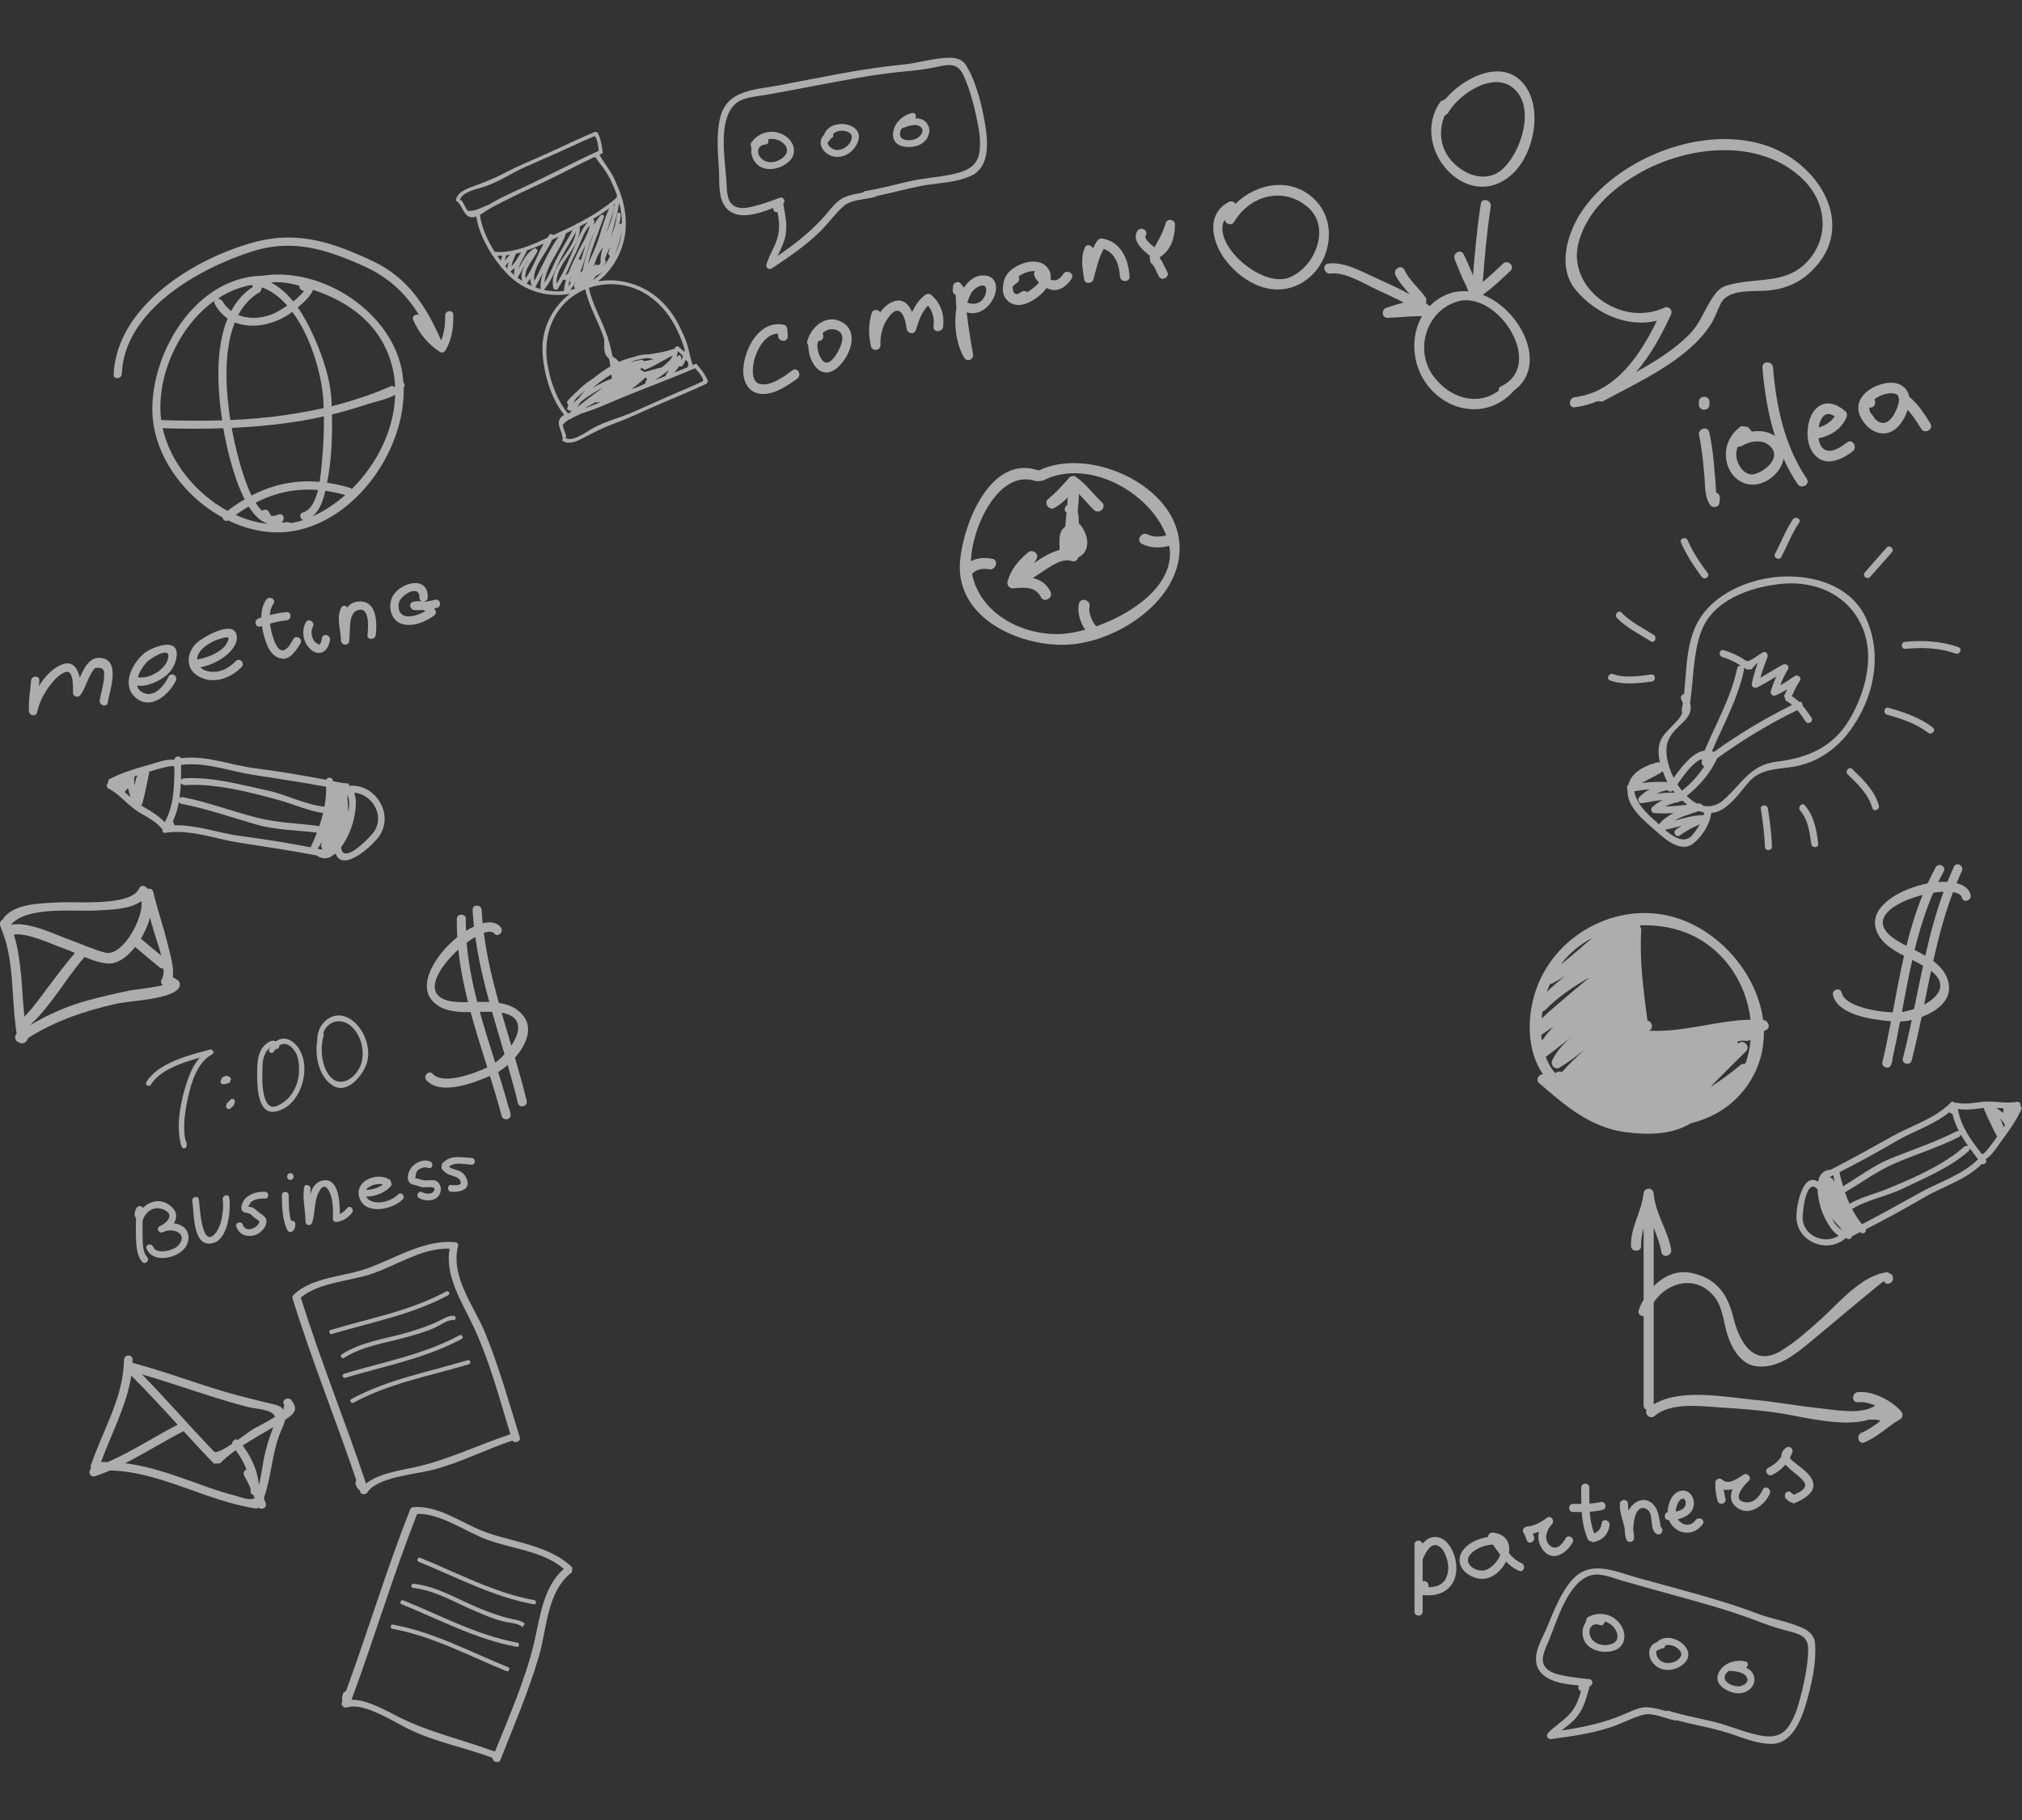 <?xml version="1.0" encoding="UTF-8" standalone="no"?>
<!DOCTYPE svg PUBLIC "-//W3C//DTD SVG 1.1//EN" "http://www.w3.org/Graphics/SVG/1.1/DTD/svg11.dtd">
<svg width="100%" height="100%" viewBox="0 0 100 90" version="1.1" xmlns="http://www.w3.org/2000/svg" xmlns:xlink="http://www.w3.org/1999/xlink" xml:space="preserve" xmlns:serif="http://www.serif.com/" style="fill-rule:evenodd;clip-rule:evenodd;stroke-linejoin:round;stroke-miterlimit:2;">
    <rect x="0" y="0" width="100" height="90" fill="#333333" stroke="none"/>
    <g transform="matrix(1.081,0,0,1.081,-123.21,-9.339)">
        <g opacity="0.6">
            <g transform="matrix(1,0,0,1,110.5,4.5)">
                <path d="M10.923,49.21C10.435,49.327 9.61,49.412 9.437,49.447C8.797,49.577 8.163,49.724 7.533,49.893C6.576,50.15 5.678,50.542 4.835,51.048C5.799,50.173 6.482,48.917 7.32,47.947L7.338,47.915C7.699,48.062 8.064,48.19 8.402,48.214C8.846,48.246 9.297,47.92 9.66,47.459C10.041,47.775 10.414,48.1 10.801,48.409L10.961,48.46C10.971,48.649 10.951,48.817 10.88,48.937C10.816,49.044 10.852,49.146 10.923,49.21ZM4.594,50.64C4.462,49.391 4.481,48.074 4.112,46.89C4.711,46.789 5.886,47.35 6.328,47.501C6.511,47.563 6.705,47.645 6.904,47.731C6.493,48.216 6.111,48.724 5.727,49.23C5.378,49.69 5.021,50.219 4.594,50.64ZM7.907,45.789C8.456,45.755 9.416,45.757 9.943,45.36C10.016,45.716 9.79,46.388 9.443,46.927L9.344,47.074C9.032,47.503 8.645,47.807 8.287,47.716C7.746,47.578 7.209,47.323 6.681,47.136C6.051,46.913 4.782,46.277 3.979,46.443C4.693,45.573 6.9,45.85 7.907,45.789ZM10.338,46.123C10.404,46.348 10.472,46.573 10.534,46.799C10.6,47.035 10.753,47.446 10.858,47.858C10.545,47.599 10.236,47.337 9.923,47.079C10.107,46.773 10.252,46.44 10.338,46.123ZM11.599,48.973L11.473,48.89L11.382,48.844C11.453,48.373 11.255,47.774 11.162,47.38C10.97,46.564 10.681,45.771 10.494,44.954C10.461,44.811 10.337,44.769 10.226,44.797C10.143,44.653 9.926,44.593 9.842,44.783C9.471,45.614 6.966,45.374 6.216,45.417C5.429,45.463 4.198,45.442 3.648,46.121L3.609,46.195C3.506,46.252 3.433,46.379 3.496,46.516L3.587,46.755L3.634,46.877C4.098,48.17 4.016,49.672 4.188,51.053L4.218,51.272L4.239,51.425C4.1,51.565 4.195,51.797 4.354,51.825C4.466,51.918 4.67,51.853 4.729,51.705L4.76,51.627C6,50.834 7.354,50.387 8.791,50.056C9.367,49.923 11.437,49.857 11.682,49.289C11.731,49.174 11.718,49.041 11.599,48.973Z" style="fill:white;fill-rule:nonzero;"/>
            </g>
            <g transform="matrix(1,0,0,1,110.5,4.5)">
                <path d="M90.49,50.435C90.639,49.638 90.787,48.841 90.965,48.053C91.138,48.139 91.303,48.225 91.459,48.314C91.316,48.972 91.184,49.633 91.047,50.293C90.854,50.36 90.662,50.409 90.49,50.435ZM91.926,44.978C92.092,44.953 92.251,44.937 92.398,44.931C92.047,45.886 91.786,46.868 91.56,47.86C91.402,47.767 91.237,47.68 91.073,47.596C91.292,46.702 91.56,45.823 91.926,44.978ZM90.238,47.149C88.802,46.238 90.124,45.407 91.439,45.077C91.131,45.833 90.894,46.613 90.698,47.406C90.535,47.322 90.378,47.238 90.238,47.149ZM91.507,50.094C91.612,49.579 91.716,49.065 91.826,48.552C92.617,49.169 92.173,49.741 91.507,50.094ZM91.391,50.661C92.071,50.406 92.701,49.93 92.646,49.266C92.603,48.75 92.31,48.39 91.924,48.101C92.163,47.032 92.441,45.975 92.829,44.951C93.056,44.987 93.209,45.067 93.237,45.202C93.292,45.463 93.687,45.341 93.633,45.082C93.573,44.799 93.33,44.626 92.991,44.54C93.068,44.353 93.149,44.166 93.235,43.981C93.347,43.741 92.984,43.544 92.871,43.786C92.764,44.016 92.666,44.248 92.572,44.482C92.438,44.475 92.299,44.475 92.153,44.486C92.232,44.324 92.315,44.164 92.403,44.005C92.532,43.771 92.167,43.577 92.038,43.81C91.903,44.054 91.782,44.302 91.667,44.552C90.408,44.794 89.055,45.581 89.283,46.564C89.429,47.191 89.991,47.554 90.588,47.863C90.392,48.72 90.231,49.588 90.068,50.454C89.378,50.421 87.897,50.206 87.733,49.544C87.669,49.284 87.274,49.406 87.338,49.664C87.562,50.569 89.113,50.786 89.992,50.855C89.871,51.483 89.746,52.11 89.599,52.728C89.546,52.95 89.888,53.089 89.983,52.871C90.043,52.732 90.059,52.67 90.064,52.545C90.19,51.992 90.301,51.433 90.407,50.872C90.569,50.866 90.752,50.841 90.942,50.797C90.817,51.387 90.685,51.975 90.534,52.557C90.467,52.815 90.87,52.906 90.937,52.648C91.107,51.991 91.253,51.327 91.391,50.661Z" style="fill:white;fill-rule:nonzero;"/>
            </g>
            <g transform="matrix(1,0,0,1,110.5,4.5)">
                <path d="M26.135,52.752C25.89,51.98 25.645,51.206 25.431,50.427C25.624,50.421 25.81,50.419 25.99,50.424C26.174,51.072 26.369,51.718 26.56,52.364C26.421,52.514 26.274,52.648 26.135,52.752ZM24.829,47.263C24.963,47.162 25.096,47.073 25.223,46.999C25.363,48.007 25.596,48.996 25.865,49.977C25.681,49.97 25.495,49.97 25.311,49.974C25.082,49.082 24.904,48.181 24.829,47.263ZM24.363,49.973C22.668,49.847 23.442,48.49 24.446,47.58C24.531,48.391 24.69,49.191 24.89,49.983C24.707,49.985 24.529,49.985 24.363,49.973ZM26.871,51.971C26.721,51.468 26.57,50.965 26.425,50.461C27.414,50.633 27.292,51.347 26.871,51.971ZM27.036,52.526C27.516,51.981 27.847,51.264 27.485,50.705C27.204,50.27 26.776,50.09 26.3,50.018C26.006,48.962 25.753,47.899 25.612,46.813C25.829,46.738 26.002,46.737 26.091,46.842C26.262,47.047 26.553,46.753 26.383,46.55C26.197,46.328 25.901,46.29 25.561,46.374C25.541,46.172 25.525,45.97 25.514,45.766C25.499,45.501 25.086,45.5 25.1,45.766C25.114,46.019 25.137,46.27 25.164,46.52C25.043,46.577 24.921,46.643 24.797,46.722C24.791,46.542 24.788,46.361 24.79,46.179C24.794,45.913 24.381,45.913 24.377,46.179C24.373,46.458 24.383,46.734 24.399,47.009C23.404,47.816 22.581,49.148 23.246,49.907C23.67,50.391 24.336,50.447 25.009,50.438C25.24,51.286 25.507,52.127 25.772,52.968C25.148,53.264 23.74,53.772 23.283,53.266C23.104,53.067 22.813,53.361 22.991,53.558C23.616,54.25 25.086,53.711 25.893,53.357C26.084,53.968 26.268,54.58 26.43,55.194C26.488,55.416 26.855,55.376 26.836,55.14C26.823,54.989 26.808,54.926 26.754,54.814C26.604,54.267 26.439,53.722 26.268,53.177C26.408,53.095 26.557,52.987 26.704,52.858C26.872,53.438 27.033,54.018 27.174,54.603C27.237,54.862 27.635,54.752 27.573,54.493C27.413,53.834 27.228,53.179 27.036,52.526Z" style="fill:white;fill-rule:nonzero;"/>
            </g>
            <g transform="matrix(1,0,0,1,110.5,4.5)">
                <path d="M86.252,16.006C85.231,17.22 83.781,16.788 82.457,17.208C82.151,17.304 81.984,17.519 81.815,17.773C81.425,18.357 81.277,18.918 80.758,19.444C80.089,20.121 79.217,20.667 78.328,21.16C78.995,20.39 79.507,19.445 79.923,18.534C80.021,18.319 79.824,18.117 79.607,18.218C77.648,19.129 75.107,17.318 75.71,15.187C76.102,13.801 77.212,12.794 78.414,12.095C80.654,10.793 84,10.412 85.977,12.356C87.003,13.365 87.193,14.888 86.252,16.006ZM84.367,10.827C81.519,9.811 77.677,11.284 75.951,13.652C75.22,14.655 74.671,16.318 75.562,17.394C76.459,18.48 77.918,19.142 79.283,18.811C78.506,20.399 77.386,22.081 75.522,22.309C75.231,22.344 75.227,22.806 75.522,22.77C75.893,22.725 76.235,22.627 76.555,22.494L76.792,22.508C78.45,21.601 80.664,20.638 81.735,18.999C81.932,18.697 82.047,18.326 82.213,18.006C82.548,17.357 83.676,17.479 84.277,17.437C84.973,17.389 85.607,17.178 86.149,16.724C88.541,14.72 86.866,11.72 84.367,10.827Z" style="fill:white;fill-rule:nonzero;"/>
            </g>
            <g transform="matrix(1,0,0,1,110.5,4.5)">
                <path d="M90.455,68.701C90.028,68.208 89.147,67.753 88.48,67.822C88.188,67.853 88.185,68.315 88.48,68.284C88.728,68.258 89.008,68.323 89.276,68.436C88.612,68.883 87.406,68.629 86.666,68.552C85.691,68.45 84.726,68.268 83.75,68.176C82.448,68.053 80.367,67.633 79.135,68.383L79.135,63.716C79.779,62.752 81.129,62.43 81.946,63.504C82.251,63.906 82.324,64.504 82.447,64.982C82.62,65.655 83.044,66.547 83.833,66.639C84.772,66.749 85.535,66.152 86.225,65.589C86.589,65.292 89.649,62.712 89.666,62.747C89.793,63.016 90.191,62.782 90.064,62.514L90.033,62.449L89.834,62.335C88.629,62.461 87.556,63.807 86.722,64.544C86.161,65.04 85.608,65.539 84.966,65.929C83.663,66.72 83.037,65.459 82.776,64.4C82.507,63.307 81.981,62.595 80.836,62.367C80.174,62.235 79.58,62.523 79.135,62.974L79.135,60.307C79.281,60.669 79.421,61.033 79.49,61.423C79.542,61.716 79.986,61.591 79.935,61.3C79.777,60.409 79.208,59.647 79.132,58.738C79.107,58.438 78.701,58.443 78.671,58.738C78.584,59.57 78.07,60.275 78.097,61.131C78.106,61.428 78.568,61.429 78.558,61.131C78.55,60.857 78.601,60.596 78.674,60.339L78.674,63.587C78.584,63.745 78.509,63.907 78.451,64.069C78.391,64.24 78.532,64.35 78.674,64.348L78.674,68.424C78.674,68.535 78.738,68.604 78.818,68.633C78.689,68.828 78.978,69.087 79.183,68.909C79.931,68.258 81.385,68.476 82.298,68.532C83.108,68.582 83.917,68.645 84.721,68.756C85.859,68.913 87.754,69.471 89.008,69.073L89.119,69.083C89.258,69.064 89.389,69.087 89.516,69.134C89.243,69.342 88.969,69.546 88.65,69.677C88.378,69.788 88.497,70.234 88.772,70.122C89.388,69.87 89.838,69.389 90.408,69.063C90.544,68.985 90.55,68.811 90.455,68.701Z" style="fill:white;fill-rule:nonzero;"/>
            </g>
            <g transform="matrix(1,0,0,1,110.5,4.5)">
                <path d="M82.305,40.754C82.11,40.922 81.908,40.998 81.707,41.017L81.524,41.022L81.409,40.999L81.252,40.889L81.125,40.903C80.956,40.82 80.795,40.697 80.644,40.55C81.227,40.093 81.744,39.485 82.038,38.827C83.199,37.989 84.414,37.25 85.707,36.624C85.841,36.781 85.954,36.955 86.085,37.144C86.203,37.315 86.472,37.139 86.354,36.968C86.215,36.766 86.086,36.582 85.943,36.417C85.956,36.315 85.886,36.211 85.778,36.239C85.681,36.146 85.573,36.06 85.452,35.982C85.568,35.738 85.677,35.495 85.827,35.268C85.918,35.129 85.717,34.981 85.594,35.063C85.371,35.21 85.153,35.36 84.922,35.489C85.019,35.233 85.138,34.993 85.281,34.747C85.368,34.597 85.175,34.475 85.048,34.542C84.696,34.728 84.364,34.946 84.018,35.141C84.103,34.82 84.218,34.512 84.338,34.2C84.382,34.085 84.283,33.913 84.143,33.976C84.002,34.04 83.494,34.451 83.377,34.372C83.045,34.15 82.715,33.994 82.336,33.879C82.138,33.819 82.077,34.135 82.274,34.195C82.604,34.295 82.859,34.426 83.125,34.593C83.051,34.585 82.972,34.62 82.952,34.715C82.675,36.046 81.986,37.233 81.463,38.477C80.895,38.561 80.423,39.21 80.047,39.719C79.745,39.12 79.617,38.446 79.805,38.002C80.119,37.259 81.007,37.067 80.799,36.286C80.962,35.213 80.929,34.101 81.292,33.071C81.814,31.594 83.53,30.999 84.953,30.85C86.576,30.68 88.119,31.38 88.725,32.948C89.234,34.266 88.795,35.838 88.118,37.005C87.356,38.321 86.191,38.808 84.745,38.986C83.52,39.137 83.159,40.024 82.305,40.754ZM80.086,41.675C80.425,41.478 80.812,41.375 81.196,41.242L81.447,41.315L81.415,41.43C80.954,41.429 80.524,41.563 80.086,41.675ZM80.897,42.346C80.545,42.758 80.04,42.432 79.648,42.096C79.903,42.052 80.153,41.984 80.404,41.919L80.152,42.088C79.986,42.211 80.162,42.48 80.329,42.357C80.616,42.144 80.926,41.986 81.248,41.843C81.142,42.035 81.012,42.212 80.897,42.346ZM79.667,41.03C79.806,40.959 79.953,40.907 80.104,40.862L80.233,40.843L80.279,40.812L80.449,40.767L80.675,40.953C80.34,40.992 80.004,41.025 79.667,41.03ZM79.375,41.85L79.261,41.745C78.883,41.409 78.523,41.09 78.323,40.613C78.282,40.514 78.26,40.421 78.253,40.335C78.488,40.295 78.721,40.261 78.956,40.241C78.78,40.337 78.616,40.456 78.466,40.615C78.376,40.71 78.456,40.909 78.597,40.882C78.915,40.823 79.23,40.765 79.547,40.735C79.376,40.819 79.215,40.925 79.063,41.07C78.979,41.149 79.034,41.324 79.152,41.334C79.453,41.359 79.752,41.35 80.05,41.33C79.803,41.454 79.573,41.613 79.375,41.85ZM80.005,40.3L80.013,40.29L80.098,40.399C79.812,40.391 79.529,40.414 79.246,40.452C79.406,40.379 79.578,40.326 79.754,40.276C79.807,40.355 79.924,40.394 80.005,40.3ZM81.318,38.86L81.344,38.955C81.298,39.05 81.361,39.17 81.453,39.191C81.177,39.614 80.823,40.003 80.426,40.311C80.352,40.219 80.282,40.121 80.217,40.019C80.506,39.614 80.895,39.046 81.318,38.86ZM83.621,34.754C83.7,34.638 83.792,34.541 83.898,34.462C83.786,34.773 83.687,35.084 83.625,35.415C83.597,35.565 83.752,35.639 83.871,35.581C84.173,35.434 84.458,35.258 84.745,35.086C84.644,35.306 84.558,35.532 84.49,35.772C84.458,35.884 84.591,36 84.698,35.955C84.89,35.875 85.069,35.778 85.244,35.672C85.196,35.772 85.149,35.872 85.099,35.973L85.174,36.188C85.286,36.25 85.383,36.316 85.469,36.387C84.215,37.004 83.03,37.719 81.897,38.533L81.802,38.498C82.328,37.27 82.994,36.093 83.268,34.777L83.253,34.676L83.394,34.768L83.621,34.754ZM79.553,39.427C79.589,39.525 79.624,39.626 79.662,39.714L79.765,39.914C79.368,39.891 78.979,39.912 78.589,39.962C78.899,39.77 79.245,39.633 79.553,39.427ZM88.79,36.393C89.345,35.132 89.429,33.658 88.84,32.4C88.216,31.067 86.77,30.537 85.388,30.509C83.897,30.478 82.139,31.098 81.285,32.371C80.612,33.374 80.651,34.688 80.524,35.888C80.425,35.906 80.335,36.02 80.398,36.137L80.469,36.313C80.452,36.418 80.435,36.522 80.414,36.624L80.443,36.751C80.259,37.205 79.644,37.557 79.452,38.012C79.321,38.322 79.342,38.679 79.423,39.021L79.312,39.01C79.218,39.035 79.125,39.064 79.034,39.096L78.979,39.102L78.883,39.153C78.453,39.326 78.088,39.592 77.973,40.044L77.913,40.104L77.938,40.343C77.938,41.073 78.674,41.654 79.157,42.083C79.551,42.434 80.321,43.17 80.91,42.75C81.314,42.462 81.706,41.862 81.767,41.328C81.926,41.315 82.083,41.272 82.237,41.183C82.768,40.875 83.105,40.349 83.503,39.897C84.101,39.218 84.998,39.353 85.79,39.16C87.235,38.808 88.205,37.72 88.79,36.393Z" style="fill:white;fill-rule:nonzero;"/>
            </g>
            <g transform="matrix(1,0,0,1,110.5,4.5)">
                <path d="M79.023,34.996C78.469,35.068 77.815,35.172 77.277,34.975C77.085,34.905 76.941,35.193 77.136,35.265C77.735,35.484 78.424,35.397 79.043,35.317C79.248,35.29 79.229,34.969 79.023,34.996Z" style="fill:white;fill-rule:nonzero;"/>
            </g>
            <g transform="matrix(1,0,0,1,110.5,4.5)">
                <path d="M79.139,33.186C78.631,32.858 78.091,32.607 77.666,32.166C77.522,32.016 77.31,32.259 77.453,32.407C77.898,32.87 78.466,33.131 78.999,33.475C79.172,33.587 79.312,33.297 79.139,33.186Z" style="fill:white;fill-rule:nonzero;"/>
            </g>
            <g transform="matrix(1,0,0,1,110.5,4.5)">
                <path d="M81.604,30.355C81.252,29.883 80.924,29.398 80.689,28.856C80.607,28.667 80.301,28.767 80.384,28.957C80.63,29.525 80.965,30.036 81.335,30.531C81.459,30.697 81.728,30.521 81.604,30.355Z" style="fill:white;fill-rule:nonzero;"/>
            </g>
            <g transform="matrix(1,0,0,1,110.5,4.5)">
                <path d="M84.976,29.616C85.246,29.091 85.46,28.539 85.789,28.045C85.903,27.873 85.613,27.734 85.499,27.904C85.17,28.398 84.956,28.95 84.687,29.476C84.593,29.66 84.882,29.801 84.976,29.616Z" style="fill:white;fill-rule:nonzero;"/>
            </g>
            <g transform="matrix(1,0,0,1,110.5,4.5)">
                <path d="M89.786,29.194L88.794,30.321C88.657,30.476 88.898,30.689 89.035,30.533L90.028,29.407C90.165,29.251 89.924,29.038 89.786,29.194Z" style="fill:white;fill-rule:nonzero;"/>
            </g>
            <g transform="matrix(1,0,0,1,110.5,4.5)">
                <path d="M93.08,33.746C92.299,33.464 91.45,33.421 90.629,33.5C90.423,33.52 90.443,33.841 90.65,33.821C91.412,33.748 92.212,33.772 92.939,34.035C93.132,34.105 93.275,33.817 93.08,33.746Z" style="fill:white;fill-rule:nonzero;"/>
            </g>
            <g transform="matrix(1,0,0,1,110.5,4.5)">
                <path d="M91.903,37.418C91.302,36.956 90.595,36.72 89.873,36.517C89.674,36.461 89.613,36.777 89.812,36.833C90.477,37.02 91.136,37.233 91.691,37.659C91.854,37.785 92.068,37.545 91.903,37.418Z" style="fill:white;fill-rule:nonzero;"/>
            </g>
            <g transform="matrix(1,0,0,1,110.5,4.5)">
                <path d="M89.436,40.991C89.254,40.315 88.712,39.795 88.225,39.323C88.076,39.178 87.864,39.42 88.012,39.564C88.46,39.998 88.963,40.471 89.131,41.092C89.185,41.293 89.49,41.19 89.436,40.991Z" style="fill:white;fill-rule:nonzero;"/>
            </g>
            <g transform="matrix(1,0,0,1,110.5,4.5)">
                <path d="M86.664,42.727C86.582,42.101 86.478,41.47 86.05,40.98C85.914,40.824 85.703,41.068 85.838,41.222C86.2,41.638 86.274,42.221 86.343,42.747C86.37,42.952 86.691,42.933 86.664,42.727Z" style="fill:white;fill-rule:nonzero;"/>
            </g>
            <g transform="matrix(1,0,0,1,110.5,4.5)">
                <path d="M84.545,42.861C84.525,42.278 84.449,41.701 84.359,41.125C84.328,40.922 84.006,40.94 84.038,41.146C84.127,41.722 84.204,42.299 84.224,42.881C84.231,43.089 84.552,43.068 84.545,42.861Z" style="fill:white;fill-rule:nonzero;"/>
            </g>
            <g transform="matrix(1,0,0,1,110.5,4.5)">
                <path d="M14.237,72.556C13.442,72.358 12.673,72.056 11.901,71.784C11.02,71.473 10.125,71.191 9.206,71.074C10.11,70.615 10.972,70.071 11.877,69.608C12.335,70.109 12.794,70.608 13.265,71.096L13.541,71.08C13.766,70.858 14.009,70.663 14.261,70.482C14.462,70.742 14.635,71.041 14.757,71.357C14.655,71.398 14.577,71.519 14.649,71.643C14.755,71.827 14.85,72.019 14.938,72.213L14.942,72.357C14.939,72.457 14.999,72.508 15.072,72.524L15.128,72.662C14.947,72.825 14.401,72.597 14.237,72.556ZM8.412,71.021C8.308,71.02 8.205,71.017 8.101,71.022C8.563,69.739 9.279,68.43 9.484,67.068C10.214,67.794 10.91,68.552 11.605,69.312C10.532,69.867 9.517,70.537 8.412,71.021ZM14.795,68.497C15.239,68.612 15.936,68.595 16.059,68.952C15.696,69.191 15.225,69.418 15.083,69.499C14.973,69.561 14.679,69.783 14.358,70.009C14.239,69.932 14.099,70.051 14.093,70.19C13.717,70.439 13.362,70.637 13.268,70.539C12.151,69.381 11.103,68.159 9.975,67.012C11.591,67.478 13.166,68.074 14.795,68.497ZM15.986,69.421C15.757,70.001 15.593,70.561 15.494,71.184C15.445,71.492 15.394,71.792 15.323,72.089C15.277,71.434 14.975,70.788 14.579,70.264C15.035,69.966 15.515,69.702 15.986,69.421ZM15.635,72.911L15.548,72.675C15.895,71.705 15.911,70.652 16.296,69.683C16.368,69.499 16.48,69.29 16.524,69.087C16.912,68.835 17.157,68.625 16.809,68.192C16.653,67.997 16.325,68.208 16.482,68.404L16.446,68.629L16.387,68.555C16.233,68.408 15.925,68.364 15.732,68.316C15.097,68.156 14.463,68.012 13.834,67.827C12.392,67.402 10.987,66.868 9.533,66.481L9.543,66.326C9.542,66.074 9.152,66.099 9.154,66.349L9.141,66.547L9.133,66.669C9.026,68.227 8.112,69.738 7.628,71.192L7.638,71.299L7.588,71.401C7.514,71.551 7.663,71.727 7.823,71.672C8.055,71.593 8.281,71.502 8.504,71.406C10.815,71.455 12.912,72.807 15.188,73.146L15.327,73.118C15.459,73.224 15.705,73.109 15.635,72.911Z" style="fill:white;fill-rule:nonzero;"/>
            </g>
            <g transform="matrix(1,0,0,1,110.5,4.5)">
                <path d="M20.634,42.119C20.482,42.388 19.189,43.717 19.092,42.944L19.079,42.906C19.237,42.692 19.362,42.449 19.445,42.265C19.636,41.839 19.742,41.374 19.758,40.908C19.764,40.735 19.733,40.563 19.684,40.397C20.464,40.466 21.058,41.368 20.634,42.119ZM19.361,40.492C19.396,40.557 19.425,40.628 19.438,40.72C19.465,40.909 19.447,41.103 19.413,41.294C19.402,41.018 19.376,40.743 19.361,40.492ZM18.015,42.963C18.078,42.862 18.14,42.759 18.203,42.655L18.163,42.85L18.232,43.006L18.015,42.963ZM15.744,40.306C14.462,40.032 13.194,39.663 11.87,39.745L11.758,39.806C11.764,39.582 11.765,39.355 11.766,39.127C12.887,38.991 13.963,39.41 15.044,39.582C16.167,39.761 17.285,39.922 18.4,40.13C18.402,40.439 18.377,40.744 18.322,41.042C17.455,40.953 16.527,40.473 15.744,40.306ZM18.088,41.928C17.145,41.801 16.191,41.784 15.263,41.551C14.103,41.261 12.992,40.826 11.813,40.6L11.69,40.63C11.72,40.415 11.741,40.198 11.75,39.977L11.89,40.055C13.341,39.965 14.882,40.369 16.275,40.751C16.908,40.925 17.583,41.236 18.26,41.332C18.212,41.533 18.155,41.731 18.088,41.928ZM17.687,42.899C16.617,42.694 15.547,42.521 14.462,42.379C13.46,42.247 12.49,41.867 11.467,41.892L11.387,41.714C11.519,41.432 11.604,41.141 11.659,40.846L11.75,40.904C12.925,41.129 14.052,41.526 15.2,41.855C16.101,42.114 17.052,42.114 17.98,42.228C17.892,42.455 17.793,42.678 17.687,42.899ZM11.015,41.751C10.711,41.431 10.335,41.223 9.953,40.994L9.938,40.983L9.987,40.91C10.057,40.656 10.114,40.399 10.168,40.141C10.218,39.935 10.253,39.722 10.296,39.509L10.295,39.444C10.711,39.313 11.376,39.118 11.436,39.206L11.456,39.225C11.451,40.109 11.446,40.958 11.015,41.751ZM9.719,39.695C9.685,39.818 9.656,39.943 9.628,40.067C9.607,39.933 9.605,39.796 9.636,39.655L9.782,39.608L9.719,39.695ZM9.179,40.368L9.335,40.188C9.362,40.327 9.404,40.466 9.449,40.605L9.179,40.368ZM19.475,40.086L19.41,39.979L19.163,39.961L18.99,39.925L18.982,39.926C18.89,39.907 18.797,39.89 18.705,39.871L18.705,39.85C18.693,39.672 18.447,39.669 18.402,39.812C17.309,39.601 16.216,39.423 15.107,39.278C13.99,39.132 12.911,38.679 11.757,38.822C11.702,38.691 11.464,38.727 11.459,38.9C11.116,38.837 10.571,39.049 10.351,39.11C9.859,39.245 9.345,39.395 8.866,39.6L8.669,39.692L8.46,39.79L8.404,39.97C8.345,40.04 8.337,40.156 8.442,40.21C8.901,40.444 9.225,40.853 9.635,41.156C10.041,41.455 10.519,41.619 10.851,42.019L10.908,42.063C10.893,42.152 10.929,42.251 11.021,42.237C12.178,42.062 13.286,42.506 14.399,42.683C15.598,42.873 16.79,43.045 17.98,43.275L18.027,43.314C18.201,43.411 18.365,43.42 18.516,43.373L18.583,43.347L18.831,43.182C19.147,44.095 20.574,42.794 20.857,42.345C21.505,41.317 20.613,39.986 19.475,40.086Z" style="fill:white;fill-rule:nonzero;"/>
            </g>
            <g transform="matrix(1,0,0,1,110.5,4.5)">
                <path d="M85.955,59.963C85.914,59.685 86.101,58.013 86.6,58.513L86.631,58.533C86.637,58.774 86.682,59.018 86.725,59.196C86.826,59.608 87.008,60 87.257,60.342C87.349,60.47 87.467,60.576 87.594,60.668C86.996,61.053 86.069,60.736 85.955,59.963ZM87.773,60.42L87.591,60.3C87.466,60.179 87.371,60.03 87.289,59.874C87.451,60.066 87.622,60.248 87.773,60.42ZM87.361,57.9C87.373,58.007 87.385,58.115 87.398,58.225L87.318,58.063L87.183,57.99L87.361,57.9ZM90.468,58.54C91.539,58.022 92.653,57.581 93.557,56.785L93.603,56.679C93.723,56.843 93.849,57.005 93.975,57.17C93.247,57.891 92.243,58.19 91.373,58.669C90.469,59.166 89.578,59.672 88.663,60.144C88.489,59.924 88.338,59.691 88.21,59.447C88.882,59.028 89.814,58.856 90.468,58.54ZM87.886,58.682C88.632,58.248 89.325,57.73 90.119,57.38C91.112,56.942 92.15,56.635 93.121,56.141L93.193,56.05C93.291,56.221 93.397,56.389 93.513,56.552L93.37,56.574C92.38,57.446 91.051,58.015 89.839,58.516C89.29,58.744 88.632,58.897 88.094,59.205C88.017,59.035 87.947,58.86 87.886,58.682ZM87.632,57.763C88.513,57.315 89.376,56.843 90.233,56.341C91.024,55.877 91.931,55.61 92.65,55.022L92.806,55.105C92.869,55.381 92.97,55.636 93.095,55.879L92.997,55.888C92.029,56.381 91.001,56.723 89.995,57.127C89.206,57.443 88.524,57.972 87.796,58.406C87.733,58.195 87.679,57.98 87.632,57.763ZM93.053,54.871C93.449,54.932 93.833,54.872 94.234,54.823L94.251,54.822L94.258,54.902C94.348,55.123 94.45,55.339 94.556,55.553C94.634,55.729 94.728,55.901 94.816,56.077L94.852,56.124C94.627,56.45 94.26,56.959 94.167,56.93L94.142,56.927C93.654,56.291 93.185,55.68 93.053,54.871ZM95.125,55.624C95.082,55.516 95.032,55.411 94.984,55.306C95.073,55.39 95.151,55.487 95.208,55.606L95.129,55.721L95.125,55.624ZM95.138,54.84L95.127,55.056C95.029,54.972 94.922,54.895 94.812,54.821C94.921,54.828 95.029,54.833 95.138,54.84ZM87.917,60.774L88.024,60.815C88.117,60.841 88.198,60.768 88.21,60.69L88.354,60.619L88.36,60.615L88.588,60.499L88.6,60.514C88.708,60.635 88.886,60.501 88.838,60.373C89.739,59.916 90.621,59.435 91.497,58.922C92.379,58.404 93.403,58.128 94.151,57.383C94.263,57.446 94.414,57.288 94.321,57.162C94.602,57.016 94.875,56.56 94.998,56.395C95.276,56.024 95.56,55.63 95.79,55.217L95.879,55.041L95.975,54.854L95.915,54.694C95.918,54.611 95.859,54.523 95.754,54.543C95.295,54.631 94.835,54.518 94.373,54.53C93.914,54.541 93.481,54.69 93.021,54.588L92.955,54.589L92.778,54.527C92.046,55.297 91.005,55.595 90.109,56.088C89.144,56.618 88.194,57.159 87.213,57.657L87.158,57.655C86.979,57.682 86.857,57.767 86.774,57.885L86.741,57.941C86.699,58.017 86.673,58.105 86.655,58.197C85.92,57.719 85.622,59.445 85.669,59.925C85.778,61.022 87.158,61.479 87.917,60.774Z" style="fill:white;fill-rule:nonzero;"/>
            </g>
            <g transform="matrix(1,0,0,1,110.5,4.5)">
                <path d="M19.576,26.504L19.498,26.459C19.136,26.349 18.785,26.273 18.441,26.223L18.474,26.043C18.651,25.082 18.686,24.082 18.664,23.1C19.201,22.966 19.733,22.812 20.258,22.638C20.556,22.539 21.144,22.42 21.557,22.203C21.512,23.783 20.735,25.36 19.576,26.504ZM17.77,27.766C18.097,27.506 18.261,27.032 18.364,26.591C18.66,26.632 18.964,26.697 19.276,26.784C18.817,27.186 18.308,27.521 17.77,27.766ZM17.335,27.582C17.145,27.637 17.2,27.878 17.352,27.929C17.17,27.99 16.986,28.032 16.802,28.065L16.621,28.019C16.523,28.045 16.429,28.047 16.339,28.031L16.346,28.029C16.563,27.927 16.435,27.575 16.216,27.678C16.1,27.732 15.989,27.747 15.881,27.733L15.78,27.564C15.717,27.423 15.549,27.427 15.464,27.507C15.361,27.409 15.264,27.281 15.172,27.135C16.079,26.67 17.012,26.473 18.027,26.554C17.908,27.041 17.704,27.476 17.335,27.582ZM14.26,27.694C14.458,27.552 14.656,27.424 14.856,27.308C15.095,27.689 15.371,27.977 15.69,28.078L15.715,28.101C15.218,28.049 14.728,27.905 14.26,27.694ZM10.918,23.728C11.847,23.757 12.773,23.761 13.698,23.729L13.723,23.881C13.81,24.379 14.118,25.904 14.671,26.981C14.407,27.135 14.145,27.312 13.885,27.508C12.429,26.717 11.257,25.26 10.918,23.728ZM13.275,17.908L13.289,18.019C13.447,18.32 13.654,18.546 13.892,18.709C13.313,20.103 13.432,21.973 13.641,23.369C12.711,23.398 11.779,23.385 10.852,23.355C10.605,21.447 11.607,19.101 13.275,17.908ZM15.009,17.174L15.046,17.266C14.612,17.542 14.293,17.923 14.055,18.365C13.892,18.244 13.746,18.092 13.64,17.889L13.462,17.783C13.934,17.479 14.451,17.261 15.009,17.174ZM15.465,17.283L15.472,17.287C15.905,17.447 16.288,17.742 16.622,18.12C16.493,18.205 16.361,18.286 16.228,18.365C15.682,18.687 14.956,18.784 14.378,18.549C14.615,18.105 14.944,17.733 15.396,17.482L15.465,17.283ZM17.17,17.206C17.161,17.309 17.228,17.43 17.363,17.433C17.457,17.435 17.032,17.819 16.985,17.857L16.89,17.925C16.603,17.571 16.27,17.265 15.874,17.065C16.272,17.008 16.74,17.091 17.17,17.206ZM18.297,23.185C18.307,23.856 18.274,24.529 18.211,25.195C18.188,25.431 18.164,25.802 18.102,26.183C16.995,26.084 15.974,26.297 14.989,26.806C14.523,25.866 14.214,24.453 14.077,23.715C15.135,23.665 16.191,23.566 17.242,23.394C17.596,23.337 17.947,23.264 18.297,23.185ZM16.537,23.126C15.702,23.249 14.859,23.318 14.015,23.354L14.008,23.309C13.824,22.082 13.674,20.24 14.222,18.886C14.944,19.183 15.846,19.024 16.57,18.595C16.627,18.562 16.729,18.492 16.85,18.402C17.711,19.553 18.189,21.255 18.268,22.431C18.276,22.556 18.279,22.681 18.284,22.807C17.706,22.936 17.123,23.04 16.537,23.126ZM17.797,17.398L17.95,17.45C19.154,17.863 20.266,18.587 20.922,19.691C21.272,20.28 21.466,20.908 21.533,21.545L21.554,21.808L21.557,21.847L21.406,21.79C21.197,21.882 20.985,21.969 20.771,22.052C20.348,22.222 19.914,22.36 19.479,22.495C19.206,22.58 18.931,22.653 18.654,22.722L18.649,22.548C18.604,21.5 18.268,20.518 17.847,19.564C17.649,19.116 17.405,18.636 17.102,18.203C17.406,17.951 17.728,17.635 17.797,17.398ZM21.926,21.588C21.917,21.476 21.912,21.364 21.895,21.254C21.474,18.448 18.221,16.306 15.446,16.757L15.427,16.754C12.447,16.847 10.444,20.179 10.446,22.864C10.447,24.87 11.84,26.817 13.659,27.811C13.682,27.925 13.8,28.015 13.918,27.945C14.858,28.402 15.893,28.606 16.904,28.431C19.759,27.939 22.014,24.736 21.946,21.877L21.996,21.768L21.926,21.588Z" style="fill:white;fill-rule:nonzero;"/>
            </g>
            <g transform="matrix(1,0,0,1,110.5,4.5)">
                <path d="M23.844,18.57C23.85,18.986 23.808,19.349 23.661,19.712C22.972,18.146 22.146,16.845 20.533,16.085C18.79,15.265 17.181,14.698 15.255,15.182C12.49,15.877 8.812,18.093 8.678,21.273C8.668,21.514 9.041,21.479 9.051,21.241C9.173,18.325 12.558,16.429 15.003,15.643C16.844,15.051 18.397,15.539 20.094,16.299C21.287,16.834 22.05,17.584 22.648,18.551C22.509,18.48 22.306,18.597 22.381,18.773C22.637,19.375 23.065,19.892 23.616,20.246C23.707,20.304 23.82,20.237 23.866,20.157C24.158,19.643 24.225,19.123 24.217,18.538C24.214,18.296 23.841,18.33 23.844,18.57Z" style="fill:white;fill-rule:nonzero;"/>
            </g>
            <g transform="matrix(1,0,0,1,110.5,4.5)">
                <path d="M22.488,71.25C21.83,71.396 20.791,71.539 20.224,72.006C19.273,69.155 18.132,66.367 17.241,63.497C18.04,62.819 19.423,62.751 20.41,62.436C21.597,62.057 22.779,61.207 24.048,61.26C23.827,62.479 24.576,63.652 25.075,64.687C25.844,66.283 26.312,68.053 26.827,69.747L26.737,69.774L26.691,69.797C25.28,70.272 23.948,70.926 22.488,71.25ZM25.666,65.094C25.172,63.892 24.076,62.539 24.434,61.143C24.454,61.063 24.412,60.976 24.31,60.966C22.933,60.825 21.59,61.684 20.322,62.149C19.214,62.554 17.787,62.539 16.908,63.369L16.896,63.387L16.871,63.42L16.863,63.436L16.856,63.481L16.856,63.493L16.858,63.52C17.725,66.331 18.835,69.062 19.778,71.849L19.734,71.99C19.803,72.19 19.811,72.202 19.952,72.338C19.93,72.484 20.186,72.564 20.289,72.403C20.72,71.732 22.405,71.583 23.163,71.404C24.45,71.1 25.662,70.453 26.921,70.037C27.003,70.185 27.317,70.082 27.263,69.906C26.767,68.303 26.305,66.648 25.666,65.094Z" style="fill:white;fill-rule:nonzero;"/>
            </g>
            <g transform="matrix(1,0,0,1,110.5,4.5)">
                <path d="M23.892,63.217C22.243,64.111 20.383,64.444 18.606,64.979C18.493,65.013 18.549,65.198 18.663,65.164C20.457,64.624 22.328,64.283 23.993,63.382C24.097,63.325 23.995,63.161 23.892,63.217Z" style="fill:white;fill-rule:nonzero;"/>
            </g>
            <g transform="matrix(1,0,0,1,110.5,4.5)">
                <path d="M24.503,65.219C22.854,66.112 20.994,66.445 19.217,66.981C19.104,67.015 19.16,67.2 19.274,67.166C21.068,66.626 22.939,66.285 24.604,65.384C24.708,65.327 24.606,65.163 24.503,65.219Z" style="fill:white;fill-rule:nonzero;"/>
            </g>
            <g transform="matrix(1,0,0,1,110.5,4.5)">
                <path d="M19.649,68.306C21.298,67.413 23.157,67.08 24.935,66.545C25.048,66.511 24.991,66.325 24.878,66.359C23.084,66.899 21.212,67.24 19.548,68.142C19.444,68.198 19.545,68.362 19.649,68.306Z" style="fill:white;fill-rule:nonzero;"/>
            </g>
            <g transform="matrix(1,0,0,1,110.5,4.5)">
                <path d="M24.234,64.329C24.011,64.312 23.79,64.453 23.597,64.548C23.133,64.779 22.651,64.935 22.155,65.084C21.133,65.389 20.026,65.505 19.113,66.094C19.013,66.158 19.114,66.323 19.214,66.259C20.062,65.712 21.089,65.584 22.042,65.318C22.49,65.193 22.953,65.065 23.378,64.872C23.638,64.754 23.946,64.5 24.242,64.522C24.361,64.53 24.351,64.337 24.234,64.329Z" style="fill:white;fill-rule:nonzero;"/>
            </g>
            <g transform="matrix(1,0,0,1,110.5,4.5)">
                <path d="M21.799,82.722C21.195,82.424 20.295,81.884 19.561,81.893C20.604,79.075 21.461,76.187 22.564,73.392C23.612,73.364 24.733,74.177 25.699,74.549C26.862,74.997 28.315,75.075 29.272,75.911C28.336,76.722 28.186,78.106 27.926,79.225C27.526,80.951 26.782,82.624 26.123,84.267L26.036,84.233L25.986,84.221C24.589,83.708 23.14,83.383 21.799,82.722ZM28.132,79.913C28.5,78.666 28.492,76.925 29.646,76.061L29.661,75.845C28.675,74.873 27.09,74.702 25.811,74.27C24.693,73.892 23.589,72.987 22.385,73.084L22.364,73.089L22.324,73.1L22.308,73.108L22.274,73.138L22.267,73.147L22.251,73.17C21.167,75.905 20.322,78.729 19.311,81.491L19.189,81.574C19.118,81.773 19.116,81.788 19.141,81.982C19.032,82.082 19.181,82.305 19.363,82.244C20.119,81.991 21.526,82.929 22.229,83.265C23.423,83.834 24.773,84.089 26.015,84.553C25.986,84.719 26.295,84.836 26.364,84.665C26.981,83.104 27.657,81.524 28.132,79.913Z" style="fill:white;fill-rule:nonzero;"/>
            </g>
            <g transform="matrix(1,0,0,1,110.5,4.5)">
                <path d="M27.924,77.339C26.079,77.002 24.421,76.098 22.701,75.402C22.591,75.357 22.519,75.537 22.629,75.582C24.365,76.284 26.038,77.191 27.9,77.53C28.017,77.552 28.04,77.36 27.924,77.339Z" style="fill:white;fill-rule:nonzero;"/>
            </g>
            <g transform="matrix(1,0,0,1,110.5,4.5)">
                <path d="M27.147,79.282C25.302,78.946 23.644,78.041 21.923,77.345C21.813,77.301 21.741,77.481 21.851,77.525C23.588,78.227 25.26,79.134 27.123,79.474C27.239,79.495 27.263,79.303 27.147,79.282Z" style="fill:white;fill-rule:nonzero;"/>
            </g>
            <g transform="matrix(1,0,0,1,110.5,4.5)">
                <path d="M21.43,78.649C23.275,78.985 24.933,79.89 26.653,80.586C26.763,80.63 26.835,80.45 26.725,80.406C24.988,79.703 23.316,78.797 21.454,78.457C21.337,78.436 21.314,78.628 21.43,78.649Z" style="fill:white;fill-rule:nonzero;"/>
            </g>
            <g transform="matrix(1,0,0,1,110.5,4.5)">
                <path d="M27.495,78.419C27.332,78.267 27.071,78.238 26.861,78.192C26.355,78.081 25.881,77.901 25.401,77.706C24.414,77.304 23.478,76.702 22.397,76.589C22.279,76.576 22.255,76.768 22.373,76.78C23.376,76.885 24.257,77.429 25.167,77.818C25.595,78.001 26.035,78.192 26.488,78.307C26.764,78.378 27.163,78.372 27.38,78.575L27.495,78.419Z" style="fill:white;fill-rule:nonzero;"/>
            </g>
            <g transform="matrix(1,0,0,1,110.5,4.5)">
                <path d="M48.289,11.083C48.198,11.814 47.576,12.007 46.941,12.134C46.312,12.26 45.673,12.295 45.045,12.44C44.377,12.594 43.72,12.777 43.042,12.883L42.933,12.952C42.658,13.003 42.384,13.05 42.121,13.158C41.788,13.294 41.517,13.657 41.292,13.92C40.631,14.696 39.871,15.287 39.049,15.851C39.195,15.547 39.352,15.245 39.413,14.923C39.514,14.396 39.393,13.964 39.311,13.459C39.439,13.358 39.326,13.117 39.15,13.187L39.135,13.192L39.014,13.236C38.653,13.374 38.288,13.495 37.912,13.587C37.605,13.662 37.206,13.734 36.946,13.463C36.718,13.227 36.734,12.761 36.715,12.455C36.653,11.458 36.295,9.591 37.145,8.872C37.489,8.58 38.07,8.558 38.495,8.483C39.212,8.357 39.926,8.22 40.641,8.085C42.021,7.826 43.395,7.546 44.794,7.416C45.295,7.37 45.792,7.314 46.284,7.211C46.813,7.101 47.269,6.964 47.552,7.572C47.889,8.294 48.098,9.189 48.245,9.965C48.315,10.335 48.336,10.709 48.289,11.083ZM48.564,9.927C48.421,9.034 48.152,7.881 47.666,7.112C47.489,6.831 47.16,6.771 46.856,6.781C46.165,6.802 45.449,7.031 44.756,7.097C42.845,7.28 40.962,7.702 39.075,8.051C38.003,8.25 36.752,8.253 36.433,9.494C36.24,10.247 36.32,11.121 36.369,11.887C36.401,12.395 36.325,13.058 36.603,13.516C37.066,14.277 38.093,13.953 38.857,13.651C38.841,13.747 38.903,13.858 39.028,13.843L39.05,13.833C39.122,14.24 39.175,14.624 39.031,15.07C38.903,15.466 38.674,15.823 38.546,16.222C38.497,16.375 38.65,16.508 38.79,16.415C39.56,15.902 40.317,15.393 40.982,14.745C41.366,14.371 41.669,13.929 42.071,13.571C42.432,13.251 43.071,13.275 43.52,13.145L43.584,13.107C44.265,12.967 44.935,12.777 45.618,12.645C46.39,12.496 47.201,12.515 47.924,12.172C48.746,11.783 48.683,10.669 48.564,9.927Z" style="fill:white;fill-rule:nonzero;"/>
            </g>
            <g transform="matrix(1,0,0,1,110.5,4.5)">
                <path d="M39.387,11.26C39.127,11.57 38.57,11.692 38.285,11.362C38.059,11.101 38.145,10.778 38.5,10.749C38.635,10.738 38.664,10.6 38.613,10.509C38.766,10.476 38.931,10.488 39.101,10.557C39.39,10.676 39.622,10.98 39.387,11.26ZM39.36,10.33C38.813,10.008 38.15,10.183 37.815,10.715L37.857,10.943C37.83,11.109 37.865,11.296 37.969,11.473C38.313,12.06 39.11,11.931 39.552,11.546C39.988,11.167 39.814,10.597 39.36,10.33Z" style="fill:white;fill-rule:nonzero;"/>
            </g>
            <g transform="matrix(1,0,0,1,110.5,4.5)">
                <path d="M41.661,10.981C41.496,10.933 41.338,10.786 41.343,10.653L41.462,10.523L41.473,10.488L41.505,10.469C41.598,10.431 41.617,10.341 41.589,10.267C41.683,10.178 41.815,10.13 41.963,10.12C42.138,10.109 42.458,10.185 42.447,10.414C42.43,10.766 41.995,11.08 41.661,10.981ZM41.181,10.305C40.913,10.558 41.002,10.976 41.36,11.194C41.889,11.517 42.517,11.171 42.725,10.63C43.067,9.741 41.455,9.491 41.181,10.305Z" style="fill:white;fill-rule:nonzero;"/>
            </g>
            <g transform="matrix(1,0,0,1,110.5,4.5)">
                <path d="M45.449,10.454C45.243,10.588 44.698,10.634 44.654,10.31C44.64,10.206 44.673,10.104 44.729,10.01L44.768,10.003C44.996,9.909 45.444,9.737 45.638,9.989C45.767,10.156 45.583,10.367 45.449,10.454ZM45.943,9.878C45.829,9.633 45.603,9.55 45.357,9.548C45.417,9.441 45.359,9.277 45.209,9.309C44.735,9.411 44.308,9.839 44.335,10.348C44.366,10.921 45.151,10.944 45.541,10.767C45.868,10.619 46.106,10.229 45.943,9.878Z" style="fill:white;fill-rule:nonzero;"/>
            </g>
            <g transform="matrix(1,0,0,1,110.5,4.5)">
                <path d="M85.317,83.096C84.912,83.712 84.269,83.611 83.643,83.445C83.023,83.281 82.434,83.03 81.807,82.883C81.139,82.727 80.469,82.601 79.813,82.397L79.685,82.41C79.416,82.336 79.149,82.257 78.865,82.238C78.506,82.213 78.103,82.419 77.785,82.556C76.849,82.961 75.907,83.155 74.921,83.3C75.185,83.091 75.46,82.889 75.657,82.627C75.98,82.199 76.061,81.757 76.211,81.268C76.37,81.234 76.375,80.968 76.186,80.953L76.17,80.951L76.042,80.937C75.658,80.902 75.276,80.849 74.898,80.766C74.59,80.698 74.2,80.586 74.086,80.229C73.986,79.917 74.206,79.505 74.324,79.222C74.708,78.301 75.21,76.466 76.29,76.196C76.728,76.086 77.258,76.323 77.673,76.443C78.372,76.646 79.074,76.838 79.774,77.032C81.127,77.409 82.484,77.763 83.797,78.264C84.266,78.443 84.737,78.612 85.225,78.737C85.748,78.871 86.217,78.949 86.203,79.62C86.187,80.416 85.98,81.311 85.769,82.073C85.669,82.436 85.523,82.781 85.317,83.096ZM86.072,82.18C86.338,81.315 86.606,80.162 86.509,79.258C86.473,78.927 86.205,78.728 85.927,78.603C85.298,78.317 84.555,78.207 83.904,77.961C82.108,77.281 80.231,76.83 78.384,76.311C77.335,76.016 76.21,75.467 75.377,76.44C74.872,77.031 74.557,77.851 74.263,78.56C74.068,79.03 73.707,79.592 73.755,80.125C73.836,81.012 74.9,81.174 75.718,81.241C75.662,81.32 75.669,81.446 75.787,81.488L75.811,81.489C75.696,81.886 75.575,82.254 75.249,82.591C74.959,82.89 74.597,83.109 74.305,83.411C74.194,83.526 74.272,83.713 74.44,83.691C75.356,83.571 76.261,83.448 77.143,83.16C77.653,82.994 78.119,82.73 78.638,82.587C79.104,82.458 79.666,82.762 80.127,82.843L80.201,82.838C80.874,83.012 81.559,83.137 82.23,83.32C82.989,83.526 83.708,83.902 84.508,83.913C85.418,83.925 85.852,82.898 86.072,82.18Z" style="fill:white;fill-rule:nonzero;"/>
            </g>
            <g transform="matrix(1,0,0,1,110.5,4.5)">
                <path d="M77.249,79.328C76.879,79.492 76.325,79.356 76.215,78.934C76.127,78.6 76.346,78.348 76.678,78.479C76.804,78.528 76.891,78.418 76.885,78.313C77.037,78.351 77.18,78.434 77.302,78.572C77.509,78.806 77.584,79.181 77.249,79.328ZM77.634,78.482C77.286,77.952 76.613,77.817 76.078,78.147L76.015,78.369C75.918,78.506 75.867,78.689 75.882,78.894C75.932,79.573 76.704,79.808 77.271,79.658C77.829,79.51 77.924,78.922 77.634,78.482Z" style="fill:white;fill-rule:nonzero;"/>
            </g>
            <g transform="matrix(1,0,0,1,110.5,4.5)">
                <path d="M79.412,80.081C79.286,79.965 79.209,79.764 79.272,79.646L79.436,79.582L79.462,79.555L79.498,79.553C79.599,79.56 79.655,79.487 79.663,79.409C79.787,79.371 79.927,79.385 80.063,79.441C80.226,79.509 80.48,79.718 80.368,79.919C80.198,80.227 79.668,80.317 79.412,80.081ZM79.28,79.262C78.928,79.372 78.824,79.786 79.048,80.139C79.381,80.663 80.097,80.629 80.523,80.236C81.222,79.589 79.885,78.653 79.28,79.262Z" style="fill:white;fill-rule:nonzero;"/>
            </g>
            <g transform="matrix(1,0,0,1,110.5,4.5)">
                <path d="M83.045,81.279C82.801,81.308 82.292,81.11 82.395,80.799C82.428,80.699 82.503,80.622 82.594,80.563L82.633,80.573C82.878,80.59 83.356,80.633 83.419,80.945C83.461,81.151 83.203,81.26 83.045,81.279ZM83.742,80.98C83.748,80.709 83.582,80.535 83.362,80.425C83.462,80.356 83.483,80.182 83.335,80.145C82.864,80.028 82.292,80.224 82.092,80.692C81.866,81.22 82.561,81.587 82.989,81.6C83.348,81.611 83.734,81.367 83.742,80.98Z" style="fill:white;fill-rule:nonzero;"/>
            </g>
            <g transform="matrix(1,0,0,1,110.5,4.5)">
                <path d="M13.088,52.152C12.159,52.397 10.713,52.756 10.174,53.636C10.093,53.768 10.3,53.888 10.381,53.757C10.787,53.093 11.785,52.753 12.611,52.526C12.247,52.942 12.051,53.532 11.908,54.038C11.687,54.825 11.541,55.785 11.781,56.583C11.819,56.71 12.019,56.689 12.016,56.551L12.013,56.39L11.958,56.294C11.835,55.67 11.941,54.987 12.071,54.381C12.22,53.683 12.499,52.729 13.181,52.371C13.303,52.306 13.217,52.118 13.088,52.152Z" style="fill:white;fill-rule:nonzero;"/>
            </g>
            <g transform="matrix(1,0,0,1,110.5,4.5)">
                <path d="M14.051,53.466L13.913,53.363L13.816,53.352L13.64,53.424L13.582,53.564C13.513,53.668 13.635,53.764 13.729,53.73L13.785,53.728L13.998,53.666L14.051,53.466Z" style="fill:white;fill-rule:nonzero;"/>
            </g>
            <g transform="matrix(1,0,0,1,110.5,4.5)">
                <path d="M14.046,54.423L13.864,54.598L13.82,54.736L13.827,54.787C13.848,54.882 13.963,54.894 14.027,54.84L14.17,54.71L14.222,54.558C14.255,54.457 14.133,54.371 14.046,54.423Z" style="fill:white;fill-rule:nonzero;"/>
            </g>
            <g transform="matrix(1,0,0,1,110.5,4.5)">
                <path d="M17.159,53.141C17.15,53.802 16.757,54.509 16.118,54.739C15.534,54.95 15.485,53.853 15.479,53.536C15.475,53.299 15.481,53.06 15.492,52.823C15.498,52.642 15.543,52.47 15.626,52.308C15.636,52.287 15.746,52.114 15.855,52.039L15.796,52.127C15.718,52.261 15.925,52.382 16.003,52.248L16.093,52.12C16.175,52.151 16.28,52.069 16.248,51.969C16.499,51.802 16.777,51.923 16.983,52.25C17.147,52.511 17.163,52.843 17.159,53.141ZM17.371,52.672C17.234,51.946 16.619,51.386 16.093,51.779C15.967,51.706 15.818,51.762 15.659,51.887C15.242,52.217 15.244,52.808 15.243,53.286C15.242,53.768 15.248,55.148 16.075,54.99C17.055,54.804 17.54,53.565 17.371,52.672Z" style="fill:white;fill-rule:nonzero;"/>
            </g>
            <g transform="matrix(1,0,0,1,110.5,4.5)">
                <path d="M20.008,52.778C19.84,53.352 19.139,53.953 18.62,53.424C18.176,52.972 18.11,52.072 18.289,51.501L18.271,51.401C18.433,50.853 19.079,50.666 19.549,51.09C19.999,51.496 20.175,52.207 20.008,52.778ZM19.344,50.671C18.655,50.367 18.008,50.976 17.994,51.649L18,51.68C17.862,52.418 18.057,53.386 18.698,53.795C19.384,54.232 20.106,53.296 20.27,52.736C20.485,51.999 20.05,50.982 19.344,50.671Z" style="fill:white;fill-rule:nonzero;"/>
            </g>
            <g transform="matrix(1,0,0,1,110.5,4.5)">
                <path d="M53.64,32.788L53.637,32.784C53.429,32.586 53.271,32.152 53.324,31.895C53.389,31.578 52.903,31.443 52.838,31.761C52.759,32.146 52.89,32.612 53.128,32.946C52.727,33.056 52.348,33.124 52.026,33.14C50.244,33.224 48.296,32.2 47.949,30.381L47.968,30.369C48.176,30.168 48.454,30.134 48.73,30.182C49.048,30.236 49.184,29.75 48.864,29.696C48.524,29.637 48.191,29.658 47.9,29.807C47.923,28.329 49.156,25.551 50.872,26.15L51.031,26.146L51.192,26.125C53.216,25.079 56.054,26.609 56.832,28.628C56.549,28.704 56.246,28.72 55.98,28.587C55.69,28.442 55.435,28.877 55.725,29.022C56.116,29.218 56.558,29.22 56.972,29.107C57.279,30.822 55.377,32.176 53.64,32.788ZM57.404,28.727C56.983,26.179 53.195,24.595 51.001,25.663C48.786,24.895 47.544,28.128 47.4,29.801C47.174,32.431 50.141,33.733 52.316,33.63C54.708,33.516 57.844,31.383 57.404,28.727Z" style="fill:white;fill-rule:nonzero;"/>
            </g>
            <g transform="matrix(1,0,0,1,110.5,4.5)">
                <path d="M53.889,27.115C53.48,26.732 53.158,26.272 52.694,25.949C52.582,25.87 52.414,25.927 52.35,26.039L52.335,26.062C52.048,26.383 51.76,26.7 51.426,26.975C51.202,27.159 51.491,27.518 51.731,27.37C51.954,27.234 52.153,27.076 52.328,26.896C52.324,27.009 52.316,27.122 52.307,27.235C52.186,27.317 52.128,27.48 52.273,27.597C52.251,27.805 52.23,28.014 52.216,28.223L52.075,28.362C51.939,28.565 51.945,28.821 51.947,29.057L51.958,29.109L51.945,29.302C51.552,29.398 51.157,29.641 50.783,29.899L50.895,29.723C51.044,29.464 50.711,29.237 50.499,29.418C50.071,29.784 49.73,30.185 49.572,30.735C49.53,30.883 49.651,31.067 49.815,31.054C50.298,31.014 50.844,30.944 51.1,31.452C51.246,31.742 51.68,31.487 51.535,31.197C51.349,30.829 51.059,30.657 50.725,30.582C50.868,30.488 51.009,30.393 51.152,30.301C51.507,30.072 52.066,29.649 52.51,29.804C52.667,29.858 52.777,29.758 52.808,29.633C52.947,29.576 53.068,29.477 53.144,29.316C53.321,28.943 53.166,28.495 52.934,28.184L52.835,28.09L52.835,28.034C52.831,27.891 52.827,27.698 52.784,27.527C52.811,27.262 52.833,26.998 52.836,26.732C53.073,26.974 53.287,27.241 53.533,27.471C53.77,27.693 54.127,27.337 53.889,27.115Z" style="fill:white;fill-rule:nonzero;"/>
            </g>
            <g transform="matrix(1,0,0,1,110.5,4.5)">
                <path d="M62.461,16.835C61.199,17.331 58.886,15.297 59.504,14.184C59.519,14.378 59.814,14.5 59.942,14.285C60.665,13.071 62.209,12.649 63.324,13.63C64.387,14.564 63.628,16.377 62.461,16.835ZM63.655,13.295C62.581,12.206 60.974,12.502 59.999,13.465C59.937,13.371 59.818,13.312 59.691,13.381C58.6,13.965 58.943,15.272 59.578,16.079C60.356,17.067 61.646,17.749 62.87,17.166C64.302,16.483 64.771,14.426 63.655,13.295Z" style="fill:white;fill-rule:nonzero;"/>
            </g>
            <g transform="matrix(1,0,0,1,110.5,4.5)">
                <path d="M72.257,11.841C71.534,12.533 70.522,12.182 69.922,11.537C69.37,10.944 69.273,10.141 69.564,9.441L69.713,9.328C70.244,8.376 72.044,7.208 72.93,8.402C73.634,9.351 73.015,11.115 72.257,11.841ZM73.083,7.863C72.087,6.845 70.415,7.711 69.601,8.674L69.391,8.774C67.876,10.883 70.657,14.024 72.706,12.062C73.703,11.108 74.11,8.914 73.083,7.863Z" style="fill:white;fill-rule:nonzero;"/>
            </g>
            <g transform="matrix(1,0,0,1,110.5,4.5)">
                <path d="M72.157,21.809C72.06,21.855 72.029,21.936 72.039,22.016C71.075,22.725 69.832,22.37 69.075,21.371C68.193,20.207 68.685,18.425 70.092,17.949C71.952,17.32 74.221,20.822 72.157,21.809ZM71.225,13.462C71.057,14.55 70.955,15.644 70.868,16.74C70.734,16.413 70.596,16.089 70.44,15.771C70.303,15.494 69.916,15.735 70.032,16.006C70.207,16.416 70.343,16.815 70.546,17.189C70.583,17.283 70.622,17.376 70.659,17.469C70.326,17.438 69.986,17.476 69.654,17.618C69.351,17.747 69.097,17.925 68.889,18.136L68.725,18.033L68.732,17.791C68.421,17.338 67.967,16.984 67.729,16.486C67.598,16.212 67.192,16.449 67.321,16.721C67.483,17.06 67.736,17.325 67.98,17.6C67.472,17.331 66.947,17.09 66.43,16.858C65.806,16.578 64.949,16.09 64.24,16.199C63.94,16.245 64.062,16.7 64.359,16.654C65.006,16.555 65.982,17.167 66.537,17.421C66.922,17.597 67.312,17.779 67.692,17.977C67.432,18.057 67.168,18.127 66.908,18.215C66.665,18.297 66.687,18.685 66.966,18.678C67.49,18.664 68.01,18.594 68.533,18.605C67.986,19.549 68.087,20.841 68.769,21.74C69.776,23.068 71.626,23.288 72.746,22.003C74.325,20.855 73.059,18.303 71.314,17.626C71.768,17.3 72.169,16.913 72.58,16.53C72.802,16.323 72.466,15.993 72.245,16.199C71.938,16.486 71.639,16.776 71.315,17.038C71.404,15.883 71.502,14.73 71.68,13.584C71.726,13.287 71.272,13.162 71.225,13.462Z" style="fill:white;fill-rule:nonzero;"/>
            </g>
            <g transform="matrix(1,0,0,1,110.5,4.5)">
                <path d="M83.34,52.779L83.126,52.836C82.693,53.21 82.235,53.542 81.759,53.847L81.785,53.802C82.303,53.272 82.832,52.754 83.357,52.232C83.584,52.003 83.233,51.652 83.004,51.879L83.003,51.88L82.956,51.785C83.095,51.744 83.234,51.726 83.368,51.759L83.568,51.722C83.534,52.08 83.459,52.434 83.34,52.779ZM79.364,51.296L79.201,51.294C79.11,51.292 79.019,51.295 78.927,51.29L78.939,51.281C79.155,51.14 79.047,50.861 78.848,50.827C78.669,49.441 78.476,48.057 78.567,46.652L78.502,46.472C79.092,46.447 79.688,46.514 80.255,46.682C82.133,47.236 83.366,48.957 83.563,50.786C82.148,50.814 80.776,51.278 79.364,51.296ZM74.884,48.257C75.27,47.742 75.769,47.337 76.334,47.043C75.846,47.44 75.386,47.876 74.884,48.257ZM74.013,50.731C74.022,50.625 74.031,50.518 74.046,50.412L74.162,50.353C74.762,49.735 75.466,49.269 76.201,48.849C75.468,49.472 74.711,50.069 74.013,50.731ZM74.943,53.18C74.839,53.129 74.714,53.161 74.637,53.233C74.442,53.022 74.299,52.768 74.195,52.489C74.653,52.152 75.094,51.787 75.542,51.431C75.126,51.758 74.75,52.126 74.497,52.63C74.389,52.846 74.613,53.106 74.839,52.971C75.237,52.734 75.603,52.441 75.975,52.162C75.61,52.478 75.261,52.811 74.943,53.18ZM74.024,51.749C74.013,51.66 73.997,51.574 73.992,51.483C74.18,51.357 74.366,51.228 74.551,51.096C74.358,51.298 74.181,51.514 74.024,51.749ZM74.269,49.448C74.302,49.345 74.35,49.254 74.39,49.156L74.479,49.131C74.688,49.027 74.889,48.91 75.088,48.79C74.795,49.011 74.515,49.248 74.252,49.509L74.269,49.448ZM84.145,50.797L84.14,50.797C83.878,48.782 82.304,46.897 80.387,46.2C77.742,45.238 74.741,46.736 73.788,49.316C73.295,50.65 73.339,52.239 74.068,53.276C73.874,53.291 73.713,53.531 73.899,53.691C75.084,54.712 76.237,55.719 77.847,55.93C78.86,56.063 79.974,56.053 80.828,55.525C81.876,55.269 82.824,54.693 83.479,53.706C83.984,52.944 84.189,52.12 84.175,51.303L84.271,51.262C84.518,51.15 84.367,50.815 84.145,50.797Z" style="fill:white;fill-rule:nonzero;"/>
            </g>
            <g transform="matrix(1,0,0,1,110.5,4.5)">
                <path d="M81.995,26.672C81.967,26.489 81.975,26.274 81.96,26.135C81.929,25.847 81.907,25.557 81.881,25.267C81.839,24.812 81.775,24.361 81.677,23.915C81.61,23.609 81.143,23.739 81.21,24.044C81.345,24.662 81.398,25.289 81.455,25.918C81.492,26.339 81.461,26.925 81.739,27.263C81.831,27.376 82.06,27.351 82.119,27.214C82.162,27.115 82.146,27.057 82.162,26.952C82.183,26.814 82.098,26.714 81.995,26.672Z" style="fill:white;fill-rule:nonzero;"/>
            </g>
            <g transform="matrix(1,0,0,1,110.5,4.5)">
                <path d="M81.201,22.525L81.201,22.646C81.201,22.959 81.686,22.959 81.686,22.646L81.686,22.525C81.686,22.212 81.201,22.212 81.201,22.525Z" style="fill:white;fill-rule:nonzero;"/>
            </g>
            <g transform="matrix(1,0,0,1,110.5,4.5)">
                <path d="M83.737,25.829C83.353,25.914 83.064,25.544 82.961,25.226C82.891,25.006 82.902,24.782 82.975,24.581L83.141,24.552C83.564,24.291 84.215,24.189 84.55,24.653C84.911,25.155 84.17,25.733 83.737,25.829ZM86.137,26.038C85.125,24.547 84.733,22.722 84.594,20.949C84.57,20.64 84.085,20.637 84.11,20.949C84.192,22.002 84.363,23.071 84.683,24.086C84.395,23.878 84.006,23.827 83.631,23.881L83.439,23.669L83.145,23.631C82.55,24.042 82.292,24.727 82.516,25.424C82.724,26.07 83.358,26.457 84.017,26.256C84.534,26.099 84.978,25.642 85.077,25.126C85.259,25.527 85.469,25.915 85.718,26.283C85.893,26.54 86.313,26.298 86.137,26.038Z" style="fill:white;fill-rule:nonzero;"/>
            </g>
            <g transform="matrix(1,0,0,1,110.5,4.5)">
                <path d="M87.415,23.184C87.238,23.448 86.988,23.605 86.681,23.691C86.711,23.506 86.772,23.325 86.889,23.192C87.041,23.019 87.233,23.064 87.415,23.184ZM87.987,24.376C87.731,24.567 87.295,24.888 86.961,24.709C86.783,24.614 86.706,24.398 86.675,24.192C87.228,24.075 87.705,23.783 87.946,23.251C87.989,23.155 87.994,23.034 87.908,22.957C87.547,22.636 87.052,22.428 86.632,22.77C86.293,23.045 86.179,23.534 86.172,23.95C86.166,24.388 86.312,24.859 86.69,25.112C87.184,25.443 87.825,25.098 88.231,24.794C88.479,24.61 88.238,24.188 87.987,24.376Z" style="fill:white;fill-rule:nonzero;"/>
            </g>
            <g transform="matrix(1,0,0,1,110.5,4.5)">
                <path d="M90.226,22.904C90.113,23.155 89.893,23.546 89.559,23.478C89.449,23.456 89.354,23.395 89.271,23.319L89.208,23.219L89.031,22.99L89.021,22.963L88.994,22.782L89.036,22.785C89.256,22.793 89.317,22.558 89.229,22.412L89.328,22.339C89.503,22.227 89.713,22.149 89.92,22.131C90.084,22.117 90.252,22.145 90.315,22.237L90.361,22.409L90.358,22.443C90.351,22.601 90.282,22.78 90.226,22.904ZM91.791,23.511C91.518,23.067 91.232,22.619 90.825,22.288C90.748,21.864 90.368,21.596 89.855,21.653C89.304,21.715 88.602,22.075 88.501,22.677L88.499,22.827L88.497,22.851L88.499,22.862C88.508,23.006 88.554,23.141 88.627,23.264C88.716,23.434 88.84,23.587 88.98,23.706C89.264,23.947 89.651,24.054 90,23.886C90.381,23.703 90.62,23.285 90.753,22.887C90.993,23.148 91.185,23.45 91.372,23.755C91.535,24.021 91.954,23.778 91.791,23.511Z" style="fill:white;fill-rule:nonzero;"/>
            </g>
            <g transform="matrix(1,0,0,1,110.5,4.5)">
                <path d="M11.868,60.265C11.734,60.167 11.584,60.117 11.431,60.101C11.603,59.838 11.589,59.522 11.224,59.261C10.801,58.96 10.332,59.083 10.016,59.396C9.974,59.288 9.809,59.284 9.738,59.381C9.647,59.506 9.646,59.586 9.635,59.742L9.702,59.869C9.691,60.199 9.685,60.529 9.703,60.859C9.722,61.193 9.749,61.609 9.991,61.866C10.128,62.011 10.347,61.792 10.21,61.647C9.967,61.389 10.008,60.846 10,60.519C9.996,60.332 9.999,60.145 10.005,59.958L10.017,59.938C10.169,59.526 10.548,59.285 10.973,59.475C11.488,59.705 11.124,60.08 10.777,60.237C10.597,60.33 10.755,60.586 10.934,60.505C11.409,60.261 12.137,60.594 11.613,61.134C11.404,61.35 10.633,61.544 10.482,61.173C10.408,60.99 10.108,61.07 10.183,61.255C10.467,61.95 11.575,61.708 11.944,61.22C12.159,60.936 12.173,60.489 11.868,60.265Z" style="fill:white;fill-rule:nonzero;"/>
            </g>
            <g transform="matrix(1,0,0,1,110.5,4.5)">
                <path d="M13.968,58.926C13.941,58.729 13.643,58.813 13.669,59.009C13.732,59.473 13.617,60.368 13.218,60.667C12.679,61.072 12.619,59.263 12.574,59.004C12.54,58.807 12.241,58.891 12.275,59.086C12.367,59.62 12.279,61.286 13.247,60.997C13.921,60.796 14.045,59.493 13.968,58.926Z" style="fill:white;fill-rule:nonzero;"/>
            </g>
            <g transform="matrix(1,0,0,1,110.5,4.5)">
                <path d="M14.902,59.22C15.015,58.991 15.38,58.956 15.6,58.967C15.8,58.978 15.799,58.668 15.6,58.658C15.289,58.641 14.98,58.722 14.741,58.925C14.594,59.049 14.401,59.443 14.621,59.586L14.866,59.649C14.96,59.664 15.059,59.806 15.141,59.862C15.299,59.971 15.432,59.99 15.262,60.183C15.087,60.382 14.695,60.493 14.588,60.166C14.526,59.977 14.227,60.058 14.289,60.248C14.405,60.601 14.722,60.731 15.072,60.661C15.37,60.602 15.726,60.256 15.662,59.935C15.64,59.822 15.523,59.741 15.436,59.682C15.305,59.592 15.195,59.48 15.066,59.393L14.907,59.343C14.754,59.318 14.822,59.382 14.902,59.22Z" style="fill:white;fill-rule:nonzero;"/>
            </g>
            <g transform="matrix(1,0,0,1,110.5,4.5)">
                <path d="M16.792,59.982C16.685,59.607 16.689,59.197 16.685,58.812C16.683,58.613 16.373,58.613 16.375,58.812C16.381,59.355 16.385,59.924 16.63,60.421C16.677,60.515 16.804,60.514 16.874,60.452C16.98,60.357 16.963,60.3 16.989,60.171C17.016,60.039 16.89,59.961 16.792,59.982Z" style="fill:white;fill-rule:nonzero;"/>
            </g>
            <g transform="matrix(1,0,0,1,110.5,4.5)">
                <path d="M16.762,57.805C16.563,57.805 16.563,58.115 16.762,58.115C16.962,58.115 16.962,57.805 16.762,57.805Z" style="fill:white;fill-rule:nonzero;"/>
            </g>
            <g transform="matrix(1,0,0,1,110.5,4.5)">
                <path d="M19.364,59.4C19.264,59.528 19.156,59.616 19.024,59.674C19.032,59.095 18.961,58.041 18.284,58.135C17.927,58.185 17.761,58.461 17.669,58.798L17.686,58.544C17.715,58.348 17.417,58.264 17.388,58.461C17.312,58.976 17.451,59.511 17.456,60.028C17.457,60.206 17.707,60.235 17.76,60.069C17.915,59.58 17.834,59.022 18.118,58.573C18.382,58.157 18.602,58.727 18.65,58.946C18.716,59.251 18.723,59.578 18.707,59.889C18.701,59.996 18.809,60.056 18.903,60.038C19.189,59.984 19.404,59.848 19.583,59.619C19.705,59.464 19.487,59.243 19.364,59.4Z" style="fill:white;fill-rule:nonzero;"/>
            </g>
            <g transform="matrix(1,0,0,1,110.5,4.5)">
                <path d="M21.002,58.318C20.788,58.491 20.493,58.558 20.218,58.575C20.352,58.379 20.72,58.254 21.002,58.318ZM21.688,58.78C21.391,59.091 20.701,59.301 20.332,59.004L20.221,58.884C20.672,58.857 21.116,58.714 21.4,58.344L21.345,58.132C20.78,57.71 19.666,58.141 19.921,58.933C20.186,59.752 21.459,59.468 21.907,58.999C22.045,58.855 21.827,58.636 21.688,58.78Z" style="fill:white;fill-rule:nonzero;"/>
            </g>
            <g transform="matrix(1,0,0,1,110.5,4.5)">
                <path d="M23.474,58.186C23.372,58.109 23.203,58.124 23.085,58.133C22.916,58.145 22.818,58.133 22.66,58.075L22.475,58.032L22.524,57.766C22.619,57.586 22.89,57.492 23.074,57.567C23.258,57.644 23.338,57.344 23.156,57.269C22.862,57.148 22.516,57.302 22.318,57.526C22.155,57.709 22.02,58.143 22.287,58.295C22.396,58.357 22.535,58.35 22.649,58.404C22.773,58.463 22.901,58.458 23.035,58.447C23.169,58.436 23.494,58.427 23.293,58.665C23.19,58.787 22.925,58.748 22.806,58.679C22.632,58.578 22.476,58.846 22.649,58.946C22.884,59.082 23.257,59.1 23.474,58.917C23.696,58.729 23.713,58.364 23.474,58.186Z" style="fill:white;fill-rule:nonzero;"/>
            </g>
            <g transform="matrix(1,0,0,1,110.5,4.5)">
                <path d="M25.051,57.108C24.546,57.086 24.065,56.944 23.695,57.386L23.671,57.574C23.82,57.81 24.039,57.891 24.296,57.967C24.428,58.006 24.545,58.096 24.56,58.245C24.576,58.396 24.197,58.354 24.122,58.348C23.923,58.331 23.924,58.641 24.122,58.658C24.425,58.684 24.969,58.6 24.861,58.161C24.818,57.987 24.713,57.829 24.557,57.738C24.38,57.635 24.167,57.638 24.017,57.507C24.31,57.278 24.686,57.402 25.051,57.418C25.251,57.427 25.25,57.117 25.051,57.108Z" style="fill:white;fill-rule:nonzero;"/>
            </g>
            <g transform="matrix(1,0,0,1,110.5,4.5)">
                <path d="M8.182,34.252C7.604,34.124 7.346,34.643 7.128,35.141C7.027,34.701 6.789,34.322 6.261,34.559C5.851,34.743 5.51,35.11 5.254,35.53L5.279,35.275C5.298,35.03 4.917,35.032 4.899,35.275C4.863,35.744 4.774,36.201 4.802,36.674C4.814,36.879 5.128,36.943 5.175,36.724C5.291,36.185 5.569,35.698 5.932,35.285C6.082,35.114 6.263,34.953 6.483,34.882C6.857,34.761 6.818,35.65 6.816,35.823C6.813,36.022 7.068,36.07 7.17,35.919C7.428,35.537 7.513,35.061 7.816,34.705C8.13,34.645 8.273,34.741 8.242,34.991C8.253,35.158 8.216,35.328 8.186,35.492C8.144,35.721 8.075,35.944 8.041,36.174C8.005,36.414 8.371,36.517 8.407,36.276C8.479,35.799 8.991,34.431 8.182,34.252Z" style="fill:white;fill-rule:nonzero;"/>
            </g>
            <g transform="matrix(1,0,0,1,110.5,4.5)">
                <path d="M10.207,34.415C10.331,34.285 11.187,33.719 11.179,34.148C11.168,34.7 10.317,35.237 9.782,35.115C9.869,34.84 10.064,34.565 10.207,34.415ZM10.833,35.211C11.246,34.975 11.506,34.623 11.559,34.148C11.661,33.243 10.408,33.752 10.076,34.024C9.523,34.477 9.012,35.485 9.689,36.059C10.39,36.652 11.216,35.905 11.524,35.276C11.631,35.057 11.303,34.864 11.196,35.084C10.993,35.499 10.534,36.095 10.001,35.816C9.854,35.738 9.778,35.627 9.75,35.5C10.118,35.565 10.525,35.387 10.833,35.211Z" style="fill:white;fill-rule:nonzero;"/>
            </g>
            <g transform="matrix(1,0,0,1,110.5,4.5)">
                <path d="M12.58,34.016C12.729,33.759 13.022,33.593 13.275,33.457C13.325,33.43 13.956,33.197 13.936,33.342C13.857,33.89 12.999,34.231 12.495,34.31C12.496,34.216 12.521,34.116 12.58,34.016ZM14.266,34.38C13.917,34.741 13.461,34.964 12.956,34.838C12.825,34.806 12.72,34.744 12.642,34.665C13.011,34.593 13.357,34.449 13.673,34.234C13.963,34.037 14.346,33.654 14.313,33.27C14.241,32.415 12.79,33.285 12.533,33.499C12.049,33.901 11.91,34.646 12.489,35.033C13.168,35.487 14.009,35.192 14.534,34.649C14.705,34.473 14.436,34.204 14.266,34.38Z" style="fill:white;fill-rule:nonzero;"/>
            </g>
            <g transform="matrix(1,0,0,1,110.5,4.5)">
                <path d="M16.896,33.374C16.805,33.534 16.603,33.939 16.36,33.884C16.155,33.839 16.042,33.502 15.984,33.335C15.919,33.15 15.859,32.911 15.831,32.666C16.078,32.598 16.328,32.544 16.585,32.52C16.827,32.497 16.829,32.116 16.585,32.14C16.325,32.164 16.072,32.213 15.822,32.277C15.837,32.083 15.885,31.901 15.989,31.76C16.135,31.563 15.805,31.373 15.661,31.569C15.497,31.792 15.435,32.083 15.433,32.389L15.3,32.431C15.069,32.51 15.168,32.877 15.401,32.798L15.462,32.778C15.51,33.117 15.611,33.448 15.723,33.701C15.848,33.984 16.062,34.235 16.383,34.27C16.774,34.312 17.064,33.847 17.224,33.566C17.346,33.352 17.017,33.161 16.896,33.374Z" style="fill:white;fill-rule:nonzero;"/>
            </g>
            <g transform="matrix(1,0,0,1,110.5,4.5)">
                <path d="M18.207,33.324C18.192,33.404 18.17,33.596 18.075,33.627L17.899,33.52C17.726,33.336 17.677,33.028 17.794,32.805C17.909,32.589 17.581,32.397 17.466,32.614C17.252,33.02 17.352,33.55 17.699,33.855C17.835,33.974 18.021,34.046 18.199,33.986C18.435,33.907 18.532,33.648 18.574,33.425C18.619,33.186 18.253,33.083 18.207,33.324Z" style="fill:white;fill-rule:nonzero;"/>
            </g>
            <g transform="matrix(1,0,0,1,110.5,4.5)">
                <path d="M19.93,31.654C19.66,31.661 19.489,31.766 19.375,31.922C19.295,31.833 19.145,31.811 19.081,31.949C18.855,32.434 19.07,32.935 19.077,33.441C19.079,33.651 19.404,33.706 19.45,33.491L19.456,33.441L19.457,33.441L19.456,33.439C19.518,33.03 19.385,32.204 19.843,32.052C20.412,31.862 20.325,32.881 20.291,33.185C20.263,33.428 20.644,33.425 20.671,33.185C20.734,32.624 20.718,31.631 19.93,31.654Z" style="fill:white;fill-rule:nonzero;"/>
            </g>
            <g transform="matrix(1,0,0,1,110.5,4.5)">
                <path d="M21.709,31.809C21.716,31.367 22.687,30.828 22.666,31.474C22.663,31.566 22.714,31.623 22.779,31.646C22.653,31.633 22.518,31.642 22.378,31.671C22.157,31.717 22.226,32.03 22.429,32.045C22.569,32.055 22.708,32.054 22.845,32.046L22.944,32.097C22.469,32.356 21.697,32.572 21.709,31.809ZM23.375,31.576C23.212,31.623 23.051,31.651 22.889,31.664L22.857,31.657C22.95,31.654 23.042,31.593 23.046,31.474C23.081,30.398 21.691,30.8 21.404,31.496C21.231,31.915 21.372,32.521 21.845,32.674C22.349,32.837 22.913,32.596 23.326,32.309C23.412,32.249 23.449,32.144 23.395,32.049L23.344,31.974L23.476,31.943C23.712,31.875 23.611,31.508 23.375,31.576Z" style="fill:white;fill-rule:nonzero;"/>
            </g>
            <g transform="matrix(1,0,0,1,110.5,4.5)">
                <path d="M69.612,76.373C69.45,76.665 69.13,76.745 68.818,76.746C68.895,76.567 68.691,76.412 68.563,76.487L68.563,75.48C68.661,75.246 68.88,74.752 69.203,74.827C69.458,74.886 69.6,75.217 69.669,75.438C69.762,75.74 69.768,76.091 69.612,76.373ZM69.994,75.238C69.868,74.884 69.607,74.497 69.203,74.451C68.933,74.421 68.722,74.562 68.556,74.761C68.521,74.558 68.191,74.568 68.191,74.795L68.191,77.865C68.191,78.105 68.563,78.105 68.563,77.865L68.563,77.102L68.575,77.106C69.101,77.163 69.644,77.039 69.933,76.561C70.168,76.172 70.141,75.652 69.994,75.238Z" style="fill:white;fill-rule:nonzero;"/>
            </g>
            <g transform="matrix(1,0,0,1,110.5,4.5)">
                <path d="M71.459,75.957C71.059,76.106 70.383,75.691 70.733,75.261C70.969,74.972 71.402,74.811 71.78,74.795C71.887,74.952 71.998,75.112 72.116,75.266C72.009,75.558 71.73,75.856 71.459,75.957ZM73.078,75.639C72.86,75.551 72.675,75.382 72.511,75.186C72.585,74.747 72.402,74.334 71.799,74.248C71.683,74.231 71.544,74.327 71.56,74.445C71.045,74.523 70.465,74.806 70.294,75.273C70.073,75.876 70.752,76.377 71.304,76.364C71.762,76.353 72.171,75.995 72.38,75.575C72.554,75.754 72.749,75.905 72.979,75.997C73.202,76.087 73.298,75.727 73.078,75.639Z" style="fill:white;fill-rule:nonzero;"/>
            </g>
            <g transform="matrix(1,0,0,1,110.5,4.5)">
                <path d="M75.101,74.515C74.95,74.79 74.675,75.111 74.372,74.827C74.075,74.549 74.254,74.102 74.484,73.858C74.624,73.711 74.433,73.435 74.259,73.566C73.981,73.775 73.69,73.937 73.338,73.973C73.209,73.987 73.093,74.124 73.178,74.253C73.25,74.363 73.281,74.49 73.333,74.609C73.429,74.829 73.749,74.639 73.654,74.422L73.607,74.297C73.703,74.274 73.796,74.244 73.886,74.208C73.818,74.508 73.874,74.822 74.108,75.09C74.559,75.606 75.172,75.159 75.422,74.702C75.537,74.492 75.216,74.304 75.101,74.515Z" style="fill:white;fill-rule:nonzero;"/>
            </g>
            <g transform="matrix(1,0,0,1,110.5,4.5)">
                <path d="M76.757,73.815C76.722,74.061 76.611,74.207 76.413,74.283C76.288,73.963 76.232,73.631 76.208,73.293C76.406,73.281 76.603,73.258 76.799,73.206C77.031,73.146 76.933,72.787 76.7,72.848C76.532,72.892 76.362,72.911 76.191,72.922C76.186,72.678 76.191,72.433 76.192,72.19C76.193,71.95 75.821,71.95 75.82,72.19C75.819,72.44 75.817,72.688 75.823,72.935C75.698,72.935 75.573,72.934 75.447,72.934C75.208,72.935 75.207,73.307 75.447,73.306L75.84,73.306C75.873,73.748 75.951,74.182 76.143,74.602L76.353,74.688C76.778,74.617 77.055,74.342 77.115,73.914C77.148,73.679 76.79,73.578 76.757,73.815Z" style="fill:white;fill-rule:nonzero;"/>
            </g>
            <g transform="matrix(1,0,0,1,110.5,4.5)">
                <path d="M79.449,73.983L79.445,73.91L79.401,73.668C79.373,73.506 79.338,73.343 79.271,73.191C79.141,72.901 78.857,72.693 78.525,72.776C78.276,72.838 78.1,73.018 77.984,73.248C77.967,73.144 77.956,73.04 77.959,72.934C77.968,72.694 77.596,72.695 77.587,72.934C77.574,73.316 77.722,73.678 77.808,74.049C77.807,74.228 77.83,74.399 77.873,74.541C77.932,74.742 78.238,74.705 78.238,74.492C78.238,74.376 78.222,74.262 78.201,74.149C78.196,73.675 78.343,72.927 78.801,73.168C79.185,73.369 78.898,74.077 79.261,74.304C79.465,74.432 79.651,74.11 79.449,73.983Z" style="fill:white;fill-rule:nonzero;"/>
            </g>
            <g transform="matrix(1,0,0,1,110.5,4.5)">
                <path d="M80.482,72.694C80.588,72.689 80.613,72.887 80.593,72.973C80.546,73.169 80.345,73.25 80.142,73.284C80.161,73.039 80.28,72.703 80.482,72.694ZM81.055,73.677C80.82,74.002 80.426,73.919 80.234,73.635C80.593,73.559 80.926,73.368 80.97,72.964C81.009,72.613 80.736,72.248 80.359,72.339C79.979,72.431 79.775,72.904 79.773,73.316C79.584,73.363 79.598,73.678 79.82,73.678L79.837,73.678L79.855,73.731C80.177,74.362 80.962,74.437 81.376,73.865C81.517,73.67 81.194,73.485 81.055,73.677Z" style="fill:white;fill-rule:nonzero;"/>
            </g>
            <g transform="matrix(1,0,0,1,110.5,4.5)">
                <path d="M84.125,72.282C83.966,72.634 83.661,72.96 83.241,72.843C82.711,72.696 83.299,72.049 83.479,71.887C83.638,71.743 83.433,71.489 83.253,71.594C82.996,71.745 82.569,72.104 82.271,71.828C82.151,71.717 81.958,71.794 81.953,71.959C81.945,72.249 81.984,72.518 82.059,72.797C82.122,73.029 82.481,72.931 82.418,72.699C82.38,72.556 82.356,72.417 82.341,72.276C82.474,72.308 82.609,72.299 82.743,72.261C82.613,72.573 82.629,72.902 82.99,73.136C83.56,73.504 84.219,72.976 84.446,72.47C84.544,72.253 84.223,72.063 84.125,72.282Z" style="fill:white;fill-rule:nonzero;"/>
            </g>
            <g transform="matrix(1,0,0,1,110.5,4.5)">
                <path d="M86.313,71.709C86.15,71.474 85.905,71.302 85.686,71.125C85.614,71.067 85.424,70.941 85.365,70.826C85.408,70.743 85.45,70.659 85.482,70.565C85.533,70.415 85.341,70.263 85.208,70.355C85.022,70.484 84.962,70.625 84.975,70.766C84.832,70.989 84.633,71.156 84.377,71.285C84.163,71.393 84.352,71.714 84.565,71.606C84.805,71.485 85.001,71.328 85.16,71.139L85.378,71.351C85.587,71.526 85.811,71.685 85.989,71.894C86.246,72.197 85.815,72.405 85.543,72.517L85.403,72.401C85.209,72.258 85.024,72.581 85.215,72.723L85.334,72.83L85.544,72.916C86.043,72.715 86.736,72.322 86.313,71.709Z" style="fill:white;fill-rule:nonzero;"/>
            </g>
            <g transform="matrix(1,0,0,1,110.5,4.5)">
                <path d="M39.733,21.079C39.349,21.359 38.749,21.828 38.23,21.702C37.922,21.627 37.909,21.215 37.924,20.964C37.96,20.396 38.39,19.403 39.072,19.403L39.078,19.518C39.099,19.798 39.537,19.8 39.516,19.518C39.508,19.413 39.511,19.311 39.499,19.207C39.488,19.113 39.441,19.017 39.338,18.996C38.222,18.763 37.541,20.082 37.484,21.013C37.457,21.441 37.606,21.931 38.039,22.098C38.692,22.35 39.458,21.817 39.954,21.457C40.18,21.293 39.962,20.913 39.733,21.079Z" style="fill:white;fill-rule:nonzero;"/>
            </g>
            <g transform="matrix(1,0,0,1,110.5,4.5)">
                <path d="M41.683,20.434C41.604,20.545 41.433,20.755 41.27,20.727C41.127,20.703 41.041,20.545 40.981,20.427C40.906,20.277 40.873,20.101 40.872,19.934L40.9,19.768L40.937,19.737C41.14,19.733 41.194,19.508 41.106,19.383C41.268,19.228 41.483,19.149 41.74,19.233C42.29,19.414 41.879,20.156 41.683,20.434ZM41.983,18.865C41.267,18.484 40.559,19.108 40.398,19.788L40.46,19.992C40.474,20.734 41.09,21.697 41.905,20.847C42.395,20.337 42.781,19.29 41.983,18.865Z" style="fill:white;fill-rule:nonzero;"/>
            </g>
            <g transform="matrix(1,0,0,1,110.5,4.5)">
                <path d="M46.096,17.644C45.998,17.558 45.885,17.566 45.786,17.644C45.515,17.858 45.34,18.124 45.207,18.418C45.043,18.033 44.758,17.742 44.286,17.96C44.066,18.062 43.891,18.226 43.749,18.42C43.659,18.287 43.409,18.273 43.351,18.476C43.206,18.986 43.207,19.473 43.327,19.989C43.383,20.23 43.765,20.177 43.757,19.931C43.74,19.432 43.874,18.943 44.203,18.559C44.691,17.99 44.907,18.728 44.954,19.165C44.98,19.402 45.31,19.474 45.384,19.223C45.506,18.807 45.645,18.424 45.933,18.117C46.158,18.39 46.229,18.703 46.187,19.081C46.156,19.361 46.594,19.358 46.625,19.081C46.688,18.515 46.527,18.023 46.096,17.644Z" style="fill:white;fill-rule:nonzero;"/>
            </g>
            <g transform="matrix(1,0,0,1,110.5,4.5)">
                <path d="M48.58,17.538C48.489,17.933 48.154,18.128 47.776,17.995L47.732,17.989C47.78,17.826 47.838,17.671 47.918,17.537C48.104,17.223 48.711,16.965 48.58,17.538ZM48.585,16.747C48.151,16.679 47.808,16.949 47.577,17.297L47.404,17.075C47.289,16.995 47.114,17.076 47.082,17.206L47.07,17.382C47.043,17.502 47.111,17.589 47.199,17.63C47.207,17.789 47.214,18.003 47.217,18.033L47.237,18.201C47.11,18.951 47.209,19.875 47.595,20.506C47.73,20.726 48.041,20.576 47.995,20.337C47.875,19.703 47.78,19.067 47.702,18.426C48.8,18.761 49.589,16.903 48.585,16.747Z" style="fill:white;fill-rule:nonzero;"/>
            </g>
            <g transform="matrix(1,0,0,1,110.5,4.5)">
                <path d="M50.476,17.504C50.397,17.446 50.284,17.427 50.189,17.504C49.941,17.705 49.814,17.55 49.805,17.278L49.809,17.245L49.964,17.104C50.108,17.045 50.134,16.888 50.084,16.779L50.107,16.76C50.261,16.656 50.592,16.512 50.838,16.545C50.787,16.607 50.765,16.694 50.811,16.785C50.862,16.889 50.933,16.98 51.012,17.063C50.873,17.243 50.628,17.411 50.476,17.504ZM52.123,16.673C51.992,16.872 51.831,17.013 51.586,16.944L51.537,16.922C51.564,16.781 51.551,16.639 51.478,16.504C51.093,15.792 49.989,16.149 49.577,16.652C49.447,16.812 49.38,17.018 49.372,17.226C49.28,17.668 49.61,18.164 50.209,18.082C50.557,18.034 51.08,17.71 51.359,17.315L51.521,17.38C51.937,17.498 52.286,17.221 52.501,16.894C52.656,16.658 52.277,16.439 52.123,16.673Z" style="fill:white;fill-rule:nonzero;"/>
            </g>
            <g transform="matrix(1,0,0,1,110.5,4.5)">
                <path d="M53.926,15.053C53.822,15.034 53.739,15.067 53.679,15.154C53.601,15.266 53.539,15.384 53.483,15.505C53.414,15.351 53.189,15.28 53.107,15.47C52.905,15.945 53.007,16.431 53.08,16.924C53.113,17.148 53.447,17.117 53.501,16.924C53.635,16.447 53.727,15.955 53.974,15.524C54.492,15.708 54.683,16.243 54.718,16.784C54.736,17.064 55.174,17.066 55.156,16.784C55.106,16.004 54.771,15.21 53.926,15.053Z" style="fill:white;fill-rule:nonzero;"/>
            </g>
            <g transform="matrix(1,0,0,1,110.5,4.5)">
                <path d="M56.53,15.95L56.56,15.892C57.061,15.563 57.23,15.001 57.233,14.411C57.234,14.164 56.866,14.112 56.803,14.353C56.7,14.748 56.492,15.096 56.296,15.451C56.094,15.298 55.811,15.053 55.891,14.926C56.042,14.686 55.664,14.467 55.513,14.705C55.247,15.127 55.737,15.579 56.095,15.844L56.076,15.88L56.111,16.145C56.322,16.315 56.368,16.56 56.498,16.785C56.639,17.029 57.017,16.809 56.876,16.564C56.746,16.34 56.688,16.132 56.53,15.95Z" style="fill:white;fill-rule:nonzero;"/>
            </g>
            <g transform="matrix(1,0,0,1,110.5,4.5)">
                <path d="M35.606,21.594C35.258,21.754 34.908,21.907 34.555,22.056C33.847,22.356 33.152,22.68 32.448,22.988C31.829,23.26 31.142,23.418 30.555,23.755C30.276,23.914 29.686,24.364 29.346,24.178L29.383,24.096C29.363,23.985 29.251,23.757 29.22,23.572L29.241,23.555C29.322,23.459 29.414,23.388 29.512,23.329L29.599,23.299L29.632,23.284L29.707,23.229C29.822,23.175 29.942,23.124 30.062,23.063L30.071,23.055C30.615,22.899 31.162,22.655 31.681,22.435C32.872,21.931 34.092,21.495 35.278,20.983C35.443,21.162 35.755,21.525 35.606,21.594ZM30.596,21.894C30.832,21.673 31.094,21.475 31.373,21.31L31.452,21.276L31.469,21.465L31.364,21.502C31.096,21.605 30.84,21.739 30.596,21.894ZM29.694,22.583L29.825,22.372C29.974,22.234 30.125,22.098 30.278,21.965C30.156,22.095 30.043,22.232 29.94,22.373L29.694,22.583ZM30.934,22.544L30.83,22.585C30.639,22.657 30.449,22.735 30.257,22.806L30.316,22.759C30.459,22.687 30.6,22.61 30.738,22.528L30.807,22.554L30.885,22.536L30.934,22.544ZM29.918,22.744L29.892,22.759L30.042,22.525C30.366,22.272 30.705,22.055 31.063,21.865C30.676,22.151 30.289,22.437 29.918,22.744ZM28.483,20.438C28.394,19.32 28.855,18.198 29.832,17.591C29.968,17.506 30.11,17.434 30.255,17.373C30.39,17.984 30.677,18.549 30.923,19.121C30.998,19.296 31.061,19.472 31.119,19.65C31.136,19.91 31.074,20.227 31.235,20.44L31.347,20.557L31.376,20.727L31.377,20.785L31.389,20.805L31.405,20.898C31.13,21.06 30.869,21.248 30.617,21.448C30.354,21.619 30.095,21.817 29.883,22.039C29.716,22.186 29.558,22.346 29.41,22.524L29.475,22.661L29.419,22.864L29.559,22.941L29.634,22.873L29.568,23.014L29.459,23.046C28.887,22.373 28.551,21.277 28.483,20.438ZM29.273,17.452C28.962,17.486 28.653,17.466 28.354,17.4L28.365,17.391C28.674,17.039 28.838,16.588 29.036,16.17C29.266,15.682 29.564,15.225 29.826,14.75C29.716,15.665 28.54,16.347 28.804,17.361L28.959,17.399C29.066,17.251 29.157,17.095 29.241,16.934L29.36,16.947L29.375,16.935C29.325,17.103 29.289,17.274 29.273,17.452ZM28.212,17.364L27.959,17.282L27.972,17.271C28.094,17.052 28.208,16.827 28.32,16.601C28.24,16.838 28.194,17.086 28.209,17.353L28.212,17.364ZM27.81,17.222L27.576,17.109L27.74,16.874C27.741,16.989 27.762,17.105 27.81,17.222ZM27.147,16.835L27.158,16.827C27.323,16.597 27.47,16.243 27.667,15.973C27.459,16.298 27.246,16.645 27.375,16.993L27.147,16.835ZM26.829,16.562L27.033,16.397C27.005,16.499 26.993,16.606 26.999,16.717L26.829,16.562ZM26.596,16.316L26.754,16.114C26.722,16.213 26.698,16.315 26.692,16.423L26.596,16.316ZM26.395,16.066L26.229,15.838L26.451,15.835L26.395,16.066ZM29.373,14.81C29.477,14.76 29.58,14.711 29.682,14.66C29.457,15.075 29.207,15.474 28.985,15.891C28.78,16.279 28.633,16.71 28.387,17.075C28.464,16.252 29.124,15.587 29.373,14.81ZM28.736,15.107L28.881,15.04L29.031,14.97C28.584,15.599 28.287,16.317 27.924,16.997C27.813,16.368 28.497,15.713 28.736,15.107ZM26.567,16.072L26.635,15.821L26.805,15.798C26.72,15.885 26.642,15.977 26.567,16.072ZM27.072,15.768L27.077,15.745L27.326,15.679C27.177,15.89 27.063,16.146 26.875,16.317C26.909,16.126 27.005,15.951 27.072,15.768ZM27.967,15.485C27.606,15.648 27.401,16.072 27.197,16.436C27.268,16.157 27.453,15.903 27.57,15.641L27.577,15.599C27.84,15.507 28.099,15.398 28.352,15.283C28.059,15.806 27.869,16.385 27.526,16.879C27.429,16.443 27.922,15.972 28.082,15.595L27.967,15.485ZM26.118,15.66L26.11,15.661C25.776,15.136 25.507,14.53 25.434,13.968C25.539,13.909 25.641,13.837 25.735,13.775C26.037,13.575 26.373,13.425 26.695,13.261C27.391,12.904 28.108,12.595 28.808,12.247C29.422,11.942 30.03,11.626 30.649,11.332L30.722,11.338L31.139,11.91C31.342,12.201 31.482,12.511 31.617,12.838L31.708,13.079L31.684,13.185C31.151,13.648 30.564,14.017 29.946,14.34L29.827,14.386L29.816,14.408C29.562,14.537 29.304,14.659 29.042,14.777L28.801,14.887L28.645,14.839L28.515,15.02C27.904,15.305 27.267,15.587 26.604,15.653L26.518,15.661C26.386,15.67 26.252,15.671 26.118,15.66ZM24.909,13.786L24.883,13.791C24.766,13.643 24.673,13.407 24.603,13.317L24.518,13.289C24.608,12.912 25.337,12.777 25.643,12.677C26.286,12.468 26.865,12.065 27.482,11.788C28.183,11.474 28.89,11.177 29.587,10.853C29.934,10.691 30.283,10.534 30.635,10.384C30.786,10.32 30.846,10.796 30.869,11.039C29.692,11.574 28.551,12.186 27.378,12.73C26.867,12.967 26.318,13.209 25.837,13.507L25.825,13.509C25.667,13.569 25.522,13.643 25.372,13.699L25.259,13.738C25.149,13.771 25.035,13.791 24.909,13.786ZM31.931,14.353L31.809,14.391C31.845,14.251 31.873,14.108 31.878,13.957C31.881,13.846 31.723,13.826 31.706,13.937C31.678,14.12 31.644,14.301 31.608,14.481C31.549,14.669 31.471,14.851 31.386,15.03L31.449,14.865C31.539,14.629 31.593,14.385 31.643,14.139C31.713,13.904 31.769,13.666 31.806,13.422L31.805,13.411C31.886,13.719 31.93,14.033 31.931,14.353ZM31.911,14.773C31.868,15.158 31.753,15.524 31.58,15.854C31.739,15.501 31.839,15.103 31.913,14.745L31.911,14.773ZM31.087,16.308L31.19,16.134L31.192,16.132L31.192,16.131L31.202,16.112L31.153,16.005C31.217,15.802 31.3,15.607 31.391,15.415C31.362,15.526 31.333,15.636 31.303,15.747L31.385,15.863C31.303,16.03 31.205,16.182 31.087,16.308ZM30.965,16.144L30.871,16.275L30.717,16.238L30.633,16.336C30.69,16.175 30.75,16.013 30.81,15.853C30.891,15.708 30.98,15.566 31.067,15.424C31.001,15.637 30.954,15.855 30.947,16.09L30.965,16.144ZM30.606,16.949L30.754,16.746L30.78,16.739C30.881,16.695 30.973,16.639 31.057,16.572C30.92,16.712 30.769,16.838 30.606,16.949ZM34.637,20.484L34.638,20.461C34.633,20.367 34.48,20.368 34.468,20.456L34.451,20.468L34.435,20.484C34.449,20.389 34.469,20.295 34.493,20.202L34.727,20.427L34.648,20.622L34.638,20.484L34.637,20.484ZM34.543,20.893L34.683,20.896C34.757,20.798 34.811,20.695 34.853,20.587L34.904,20.661L34.949,20.701C34.97,20.802 34.98,20.881 34.959,20.891L34.914,20.949C34.716,21.031 34.517,21.109 34.318,21.187C34.407,21.096 34.486,21.001 34.543,20.893ZM32.293,20.717C32.388,20.675 32.484,20.638 32.579,20.608C32.738,20.573 32.898,20.547 33.059,20.523C33.16,20.523 33.258,20.538 33.35,20.57L33.312,20.591C33.191,20.612 33.07,20.636 32.95,20.66L32.855,20.599C32.669,20.621 32.481,20.662 32.293,20.717ZM32.987,21.43L33.008,21.402L33.094,21.493L33.022,21.558L33.009,21.675C32.919,21.734 32.787,21.782 32.685,21.826C32.584,21.869 32.478,21.902 32.37,21.93C32.601,21.776 32.812,21.592 32.987,21.43ZM29.951,15.991L30.058,15.764C30.123,15.624 30.196,15.486 30.269,15.349C30.197,15.575 30.13,15.805 30.058,16.031L29.951,15.991ZM30.132,16.523L30.018,16.607C30.261,16.008 30.392,15.35 30.665,14.766C30.449,15.342 30.239,15.917 30.132,16.523ZM31.563,13.506L31.62,13.459C31.56,13.683 31.514,13.909 31.466,14.135C31.396,14.361 31.309,14.58 31.208,14.795C31.351,14.399 31.483,14 31.584,13.59L31.563,13.506ZM30.953,13.993C30.833,14.129 30.734,14.277 30.647,14.431L30.675,14.247L30.61,14.159C30.864,14.008 31.112,13.846 31.352,13.668C31.13,14.13 31.012,14.628 30.847,15.113C30.715,15.5 30.536,15.87 30.366,16.243C30.54,15.501 30.852,14.798 31.103,14.074C31.137,13.978 31.016,13.92 30.953,13.993ZM28.941,17.116C28.887,16.165 30.085,15.477 30.001,14.499C30.13,14.432 30.257,14.363 30.384,14.292C30.108,14.56 29.956,14.997 29.808,15.326C29.543,15.915 29.295,16.567 28.941,17.116ZM29.473,16.646L29.338,16.743C29.5,16.405 29.639,16.053 29.812,15.718C30.011,15.335 30.151,14.779 30.468,14.45C30.358,14.935 30.048,15.375 29.843,15.82C29.716,16.094 29.581,16.366 29.473,16.646ZM29.585,17.093L29.477,17.244C29.508,17.081 29.554,16.923 29.611,16.767L29.623,16.76L29.545,16.989L29.585,17.093ZM29.788,17.345L29.731,17.364L29.567,17.404C29.667,17.28 29.752,17.149 29.827,17.013L29.853,16.989C29.8,17.061 29.754,17.138 29.729,17.233L29.788,17.345ZM34.074,21.078L33.929,21.311L33.918,21.344C33.752,21.408 33.586,21.472 33.421,21.536C33.64,21.406 33.848,21.256 34.043,21.091L34.074,21.078ZM33.755,20.944C33.494,21.008 33.234,21.078 32.977,21.157L32.809,21.069L32.767,21.042L32.847,20.959L32.968,21.059C33.423,20.895 33.815,20.61 34.251,20.41C34.185,20.605 33.919,20.812 33.755,20.944ZM33.214,17.711C33.759,18.104 34.16,18.62 34.449,19.225C34.594,19.53 34.724,19.831 34.805,20.16L34.802,20.166L34.783,20.237C34.693,20.147 34.597,20.062 34.496,19.978L34.365,20.017L34.343,20.096L34.3,20.099C33.918,20.235 33.528,20.293 33.139,20.352C32.92,20.34 32.69,20.391 32.462,20.474C32.237,20.525 32.015,20.594 31.796,20.693L31.667,20.555L31.503,20.449C31.448,20.163 31.376,19.88 31.286,19.599L31.279,19.527L31.246,19.474L31.241,19.458C30.99,18.733 30.578,18.066 30.419,17.31C31.345,16.983 32.394,17.121 33.214,17.711ZM35.332,20.773L35.317,20.779L35.183,20.836L35.17,20.841C35.023,20.421 34.977,19.968 34.794,19.56C34.653,19.246 34.511,18.927 34.322,18.637C33.985,18.117 33.544,17.664 32.991,17.372C32.322,17.019 31.556,16.882 30.831,17.012C31.414,16.561 31.826,15.901 32.013,15.167C32.168,14.56 32.127,13.928 31.968,13.327L31.929,13.198L31.885,13.058C31.802,12.819 31.7,12.587 31.599,12.356C31.419,11.946 31.114,11.607 30.901,11.215L30.914,11.209L31.046,11.147L31.06,11.14L31.033,10.976C31.002,10.711 30.942,10.45 30.83,10.208L30.716,10.164C30.007,10.458 29.315,10.791 28.618,11.112C27.916,11.434 27.204,11.714 26.52,12.074C26.031,12.332 25.551,12.511 25.036,12.699C24.748,12.805 24.366,12.971 24.336,13.318L24.458,13.405L24.469,13.427C24.693,13.713 24.755,14.181 25.223,14.059L25.269,14.041C25.383,14.835 25.854,15.684 26.383,16.327L26.384,16.351L26.464,16.422C26.557,16.531 26.651,16.633 26.745,16.727C27.489,17.466 28.54,17.762 29.554,17.578C28.736,18.206 28.249,19.182 28.298,20.227C28.34,21.159 28.668,22.364 29.294,23.118L29.25,23.141C28.845,23.406 29.15,23.765 29.212,24.122L29.221,24.145L29.203,24.293C29.48,24.504 29.86,24.331 30.131,24.189C30.616,23.934 31.071,23.699 31.591,23.509C32.317,23.244 33.003,22.904 33.713,22.6C34.418,22.298 35.129,22.01 35.823,21.682L35.867,21.568C35.764,21.323 35.61,21.104 35.435,20.904L35.332,20.773Z" style="fill:white;fill-rule:nonzero;"/>
            </g>
        </g>
    </g>
</svg>
